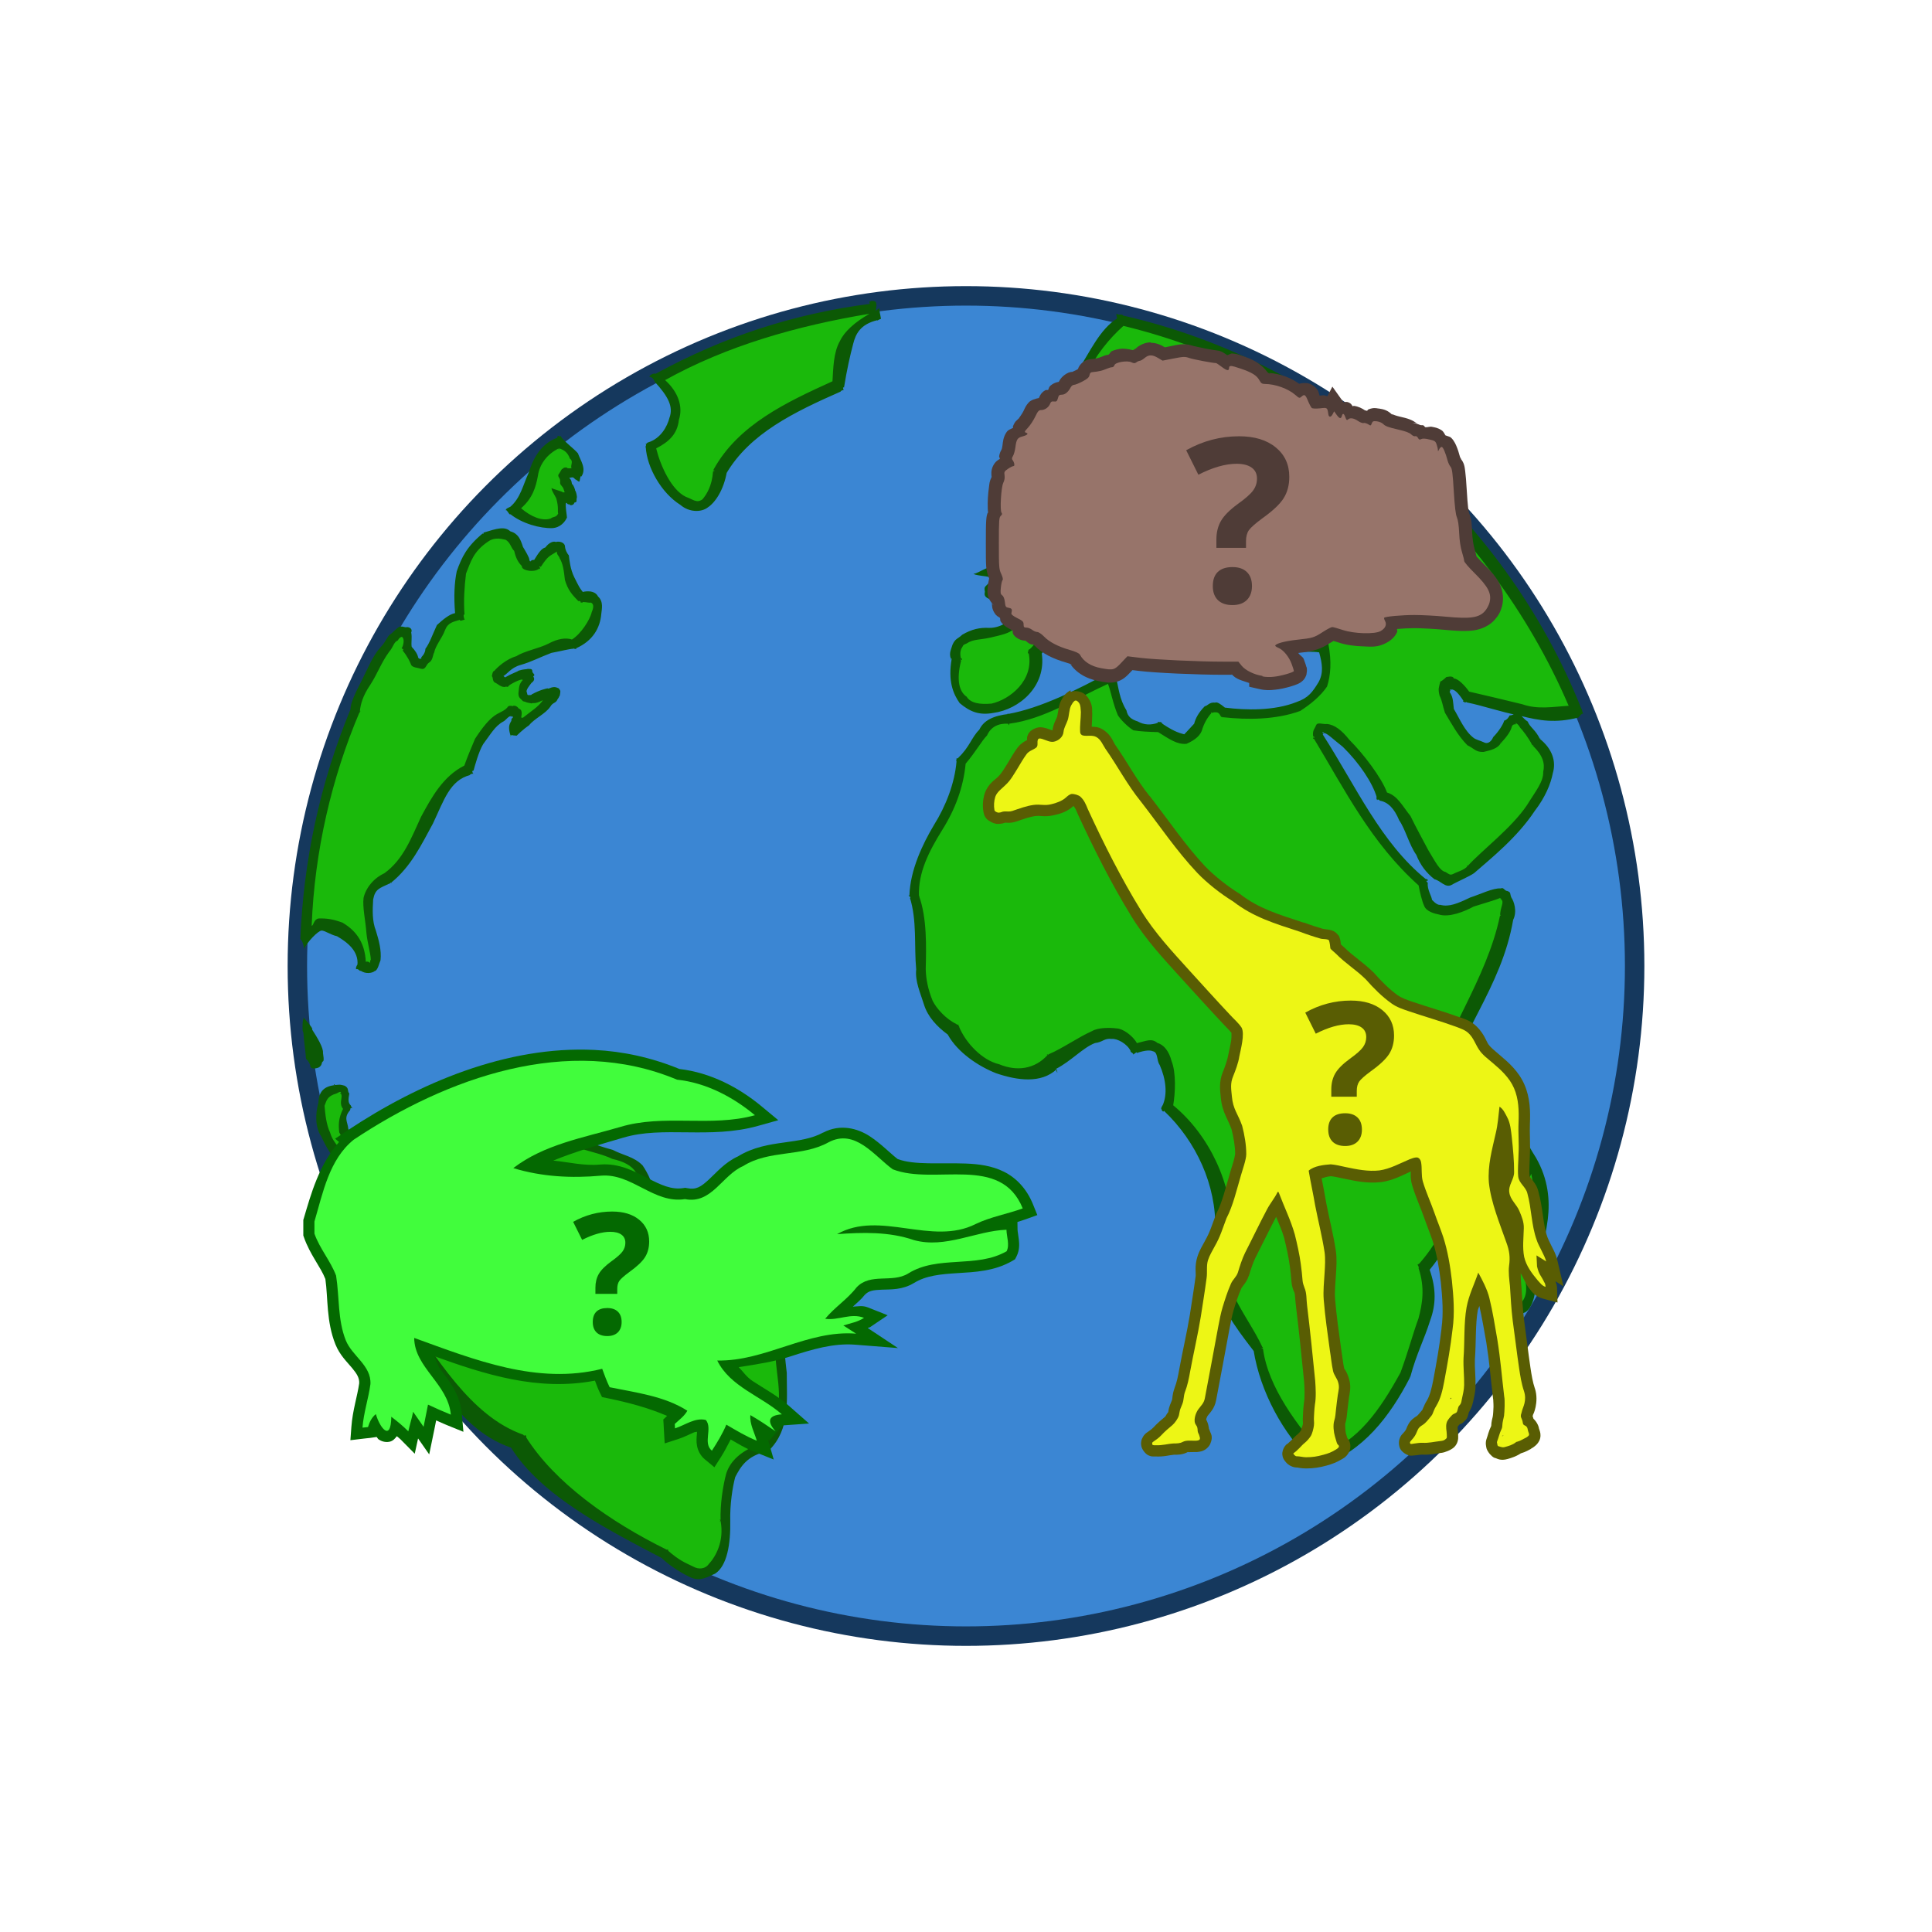 <?xml version="1.0" encoding="UTF-8" standalone="no"?>
<!-- Created with Inkscape (http://www.inkscape.org/) -->

<svg
   xmlns:dc="http://purl.org/dc/elements/1.1/"
   xmlns:cc="http://creativecommons.org/ns#"
   xmlns:rdf="http://www.w3.org/1999/02/22-rdf-syntax-ns#"
   xmlns:svg="http://www.w3.org/2000/svg"
   xmlns="http://www.w3.org/2000/svg"
   xmlns:sodipodi="http://sodipodi.sourceforge.net/DTD/sodipodi-0.dtd"
   xmlns:inkscape="http://www.inkscape.org/namespaces/inkscape"
   width="100"
   height="100"
   viewBox="0 0 100 100"
   id="svg2"
   version="1.1"
   inkscape:version="0.91 r13725"
   sodipodi:docname="explore_world_animals.svg"
   inkscape:export-filename="/home/ilya/explore_animals/explore-animals.png"
   inkscape:export-xdpi="90"
   inkscape:export-ydpi="90">
  <sodipodi:namedview
     id="base"
     pagecolor="#ffffff"
     bordercolor="#666666"
     borderopacity="1.0"
     inkscape:pageopacity="0.0"
     inkscape:pageshadow="2"
     inkscape:zoom="8"
     inkscape:cx="34.047969"
     inkscape:cy="53.260598"
     inkscape:document-units="px"
     inkscape:current-layer="g5383"
     showgrid="false"
     units="px"
     inkscape:window-width="1280"
     inkscape:window-height="959"
     inkscape:window-x="0"
     inkscape:window-y="0"
     inkscape:window-maximized="1" />
  <defs
     id="defs4">
    <inkscape:perspective
       id="perspective4717-7-7-9-9"
       inkscape:persp3d-origin="-265.94422 : -11349.719 : 1"
       inkscape:vp_z="-90.658744 : -11457.563 : 1"
       inkscape:vp_y="-22.661359 : 3295.2492 : 0"
       inkscape:vp_x="-527.59711 : -11374.12 : 1"
       sodipodi:type="inkscape:persp3d" />
  </defs>
  <g
     transform="translate(0,-952.362)"
     id="layer1"
     inkscape:groupmode="layer"
     inkscape:label="Layer 1">
    <ellipse
       ry="35.19"
       rx="35.112"
       cy="1002.362"
       cx="50"
       style="color:#000000;fill:#15385d;fill-opacity:1;stroke:none;stroke-width:1;stroke-miterlimit:4;stroke-dasharray:none;stroke-opacity:1"
       id="path28317" />
    <ellipse
       ry="34.182"
       rx="34.106"
       cy="1002.362"
       cx="50"
       style="color:#000000;fill:#3b86d3;fill-opacity:1;stroke:none;stroke-width:1;stroke-miterlimit:4;stroke-dasharray:none;stroke-opacity:1"
       id="path28317-6" />
    <g
       id="g9627"
       transform="translate(-81.161,31.37)">
      <path
         style="fill:#1ab90b;fill-opacity:1;stroke:none;stroke-width:0.491;stroke-miterlimit:4;stroke-dasharray:none;stroke-opacity:1"
         d="m 126.459,936.915 c -3.924,0.534 -7.768,1.749 -11.248,3.646 1.562,1.421 0.812,3.029 -0.378,3.552 0.169,2.064 3.148,4.975 3.486,1.297 1.336,-2.207 3.743,-3.525 6.154,-4.515 0.254,-1.668 0.131,-2.906 2.019,-3.565 l -0.033,-0.416 6e-5,10e-6 z m 12.781,0.65 c -1.816,1.22 -2.31,4.286 -3.933,4.887 -0.216,1.664 -0.086,2.065 1.042,1.478 1.334,0.369 2.448,2.709 3.185,0.099 0.231,-1.216 -0.777,-4.416 1.655,-4.012 -1.199,2.098 0.434,2.124 1.798,1.832 -0.662,1.208 -1.47,0.6 -1.309,2.239 -1.034,-0.138 -0.411,2.133 -2.141,1.785 -1.327,0.772 -2.818,-0.045 -3.861,1.528 -0.623,1.28 -1.804,2.716 -3.24,3.23 2.095,0.49 -1.601,0.607 0.79,1.495 1.737,2.563 -3.097,0.742 -2.56,3.018 -0.794,4 4.448,2.816 3.992,-0.394 0.764,-0.909 1.297,-1.979 2.399,-2.109 0.171,-1.485 2.95,1.027 3.834,1.636 -1.658,1.394 -0.06,1.732 0.236,-0.138 1.743,-1.018 -2.891,-1.561 -2.242,-3.114 2.589,0.377 3.304,2.681 4.896,3.981 1.114,-1.125 -1.194,-2.169 1.233,-2.668 -0.288,3.095 3.017,1.874 4.668,2.04 1,3.38 -2.789,3.935 -5.174,3.485 -1.539,-1.318 -0.858,2.93 -3.349,0.779 -2.057,0.43 -2.213,-1.586 -2.491,-2.612 -1.649,0.788 -3.435,1.855 -5.292,2.164 -1.374,-0.016 -1.336,1.18 -2.455,2.211 -0.014,2.5 -2.375,4.289 -2.438,6.937 0.89,2.368 -0.654,5.491 2.094,6.878 0.91,1.985 3.346,3.057 4.983,1.556 1.318,-0.642 3.153,-2.336 4.367,-0.57 1.665,-0.768 2.151,1.833 1.738,3.091 1.814,1.579 2.96,3.956 3.001,6.329 -1.265,2.325 0.718,4.187 1.627,6.21 0.393,2.163 1.925,4.365 3.25,5.752 2.033,-0.749 3.312,-2.495 4.341,-4.45 0.695,-2.207 1.516,-3.526 0.944,-5.596 2.466,-2.618 1.765,-5.717 0.417,-8.715 0.894,-3.286 3.207,-6.025 3.807,-9.398 0.959,-3.471 -4.084,2.047 -4.239,-1.737 -2.448,-2.057 -3.718,-4.975 -5.427,-7.607 -0.203,-1.534 2.945,1.512 3.376,3.051 1.941,0.788 2.18,5.863 4.551,3.848 1.577,-1.448 5.539,-4.812 3.36,-6.584 -1.064,-1.596 -1.066,-1.643 -2.025,-0.099 -1.77,2.014 -4.28,-5.306 -1.553,-2.286 1.981,0.244 3.607,1.282 5.692,0.76 -4.054,-9.976 -13.068,-17.725 -23.547,-20.211 z m -29.122,6.306 c -1.8,0.811 -0.999,2.434 -2.373,3.536 1.272,1.026 3.145,0.988 2.452,-0.698 1.673,0.719 -1.012,-1.827 0.832,-1.146 0.274,-0.681 -0.382,-1.354 -0.91,-1.692 z m -3.795,4.907 c -1.516,1.158 -1.428,2.394 -1.357,4.04 -1.705,0.073 -1.517,4.278 -2.736,1.722 0.31,-2.889 -2.46,2.001 -2.675,3.205 -1.565,3.757 -2.447,7.796 -2.592,11.863 0.575,-1.965 3.281,-0.215 2.95,1.38 2.013,0.732 -1.19,-3.915 1.284,-4.588 2.046,-1.403 1.882,-4.812 4.2,-5.63 0.07,-1.677 3.616,-4.783 2.155,-1.614 0.536,-0.772 4.202,-3.284 1.19,-1.983 -1.492,0.089 1.141,-2.273 -1.357,-0.887 -2.018,-0.202 2.509,-2.099 3.497,-1.973 1.308,-0.645 1.661,-2.825 0.377,-2.402 -1.238,-0.848 -0.375,-4.206 -2.3,-1.73 -1.114,0.706 -0.546,-2.327 -2.636,-1.404 z m -9.203,25.639 c -0.135,2.442 1.284,1.828 0,0 z m 1.435,2.917 c -2.049,0.357 0.008,4.494 1.913,4.464 1.05,-0.065 -2.607,-1.9 -1.309,-3.501 -0.172,-0.445 0.189,-1.082 -0.604,-0.963 z m 6.824,0.985 c -0.123,2.407 -0.464,1.664 -1.212,0.144 -1.537,1.247 -1.827,3.253 -1.462,5.039 -0.507,1.728 -1.258,3.574 -0.865,5.065 1.807,2.453 3.357,5.873 6.332,6.917 1.475,2.532 4.527,4.457 7.392,5.937 2.11,2 3.348,0.498 3.156,-1.713 0.109,-1.809 -0.076,-3.196 2.088,-3.834 1.834,-2.08 0.056,-5.471 1.038,-7.874 1.123,-1.493 0.748,-3.279 -1.03,-3.533 -1.587,-0.869 -3.171,0.308 -4.562,-0.848 -0.136,-0.62 -2.818,1.275 -1.357,-0.67 -0.227,-2.638 -3.32,-2.097 -4.916,-3.488 -1.243,-1.763 -2.938,0.112 -4.601,-1.142 l 1e-5,0 z m 55.078,2.72 c -0.275,2.164 -3.076,2.587 -1.609,5.146 -1.686,1.865 1.701,4.321 1.522,1.043 0.129,-2.012 1.202,-4.264 0.087,-6.189 z"
         id="path3711-2-3"
         inkscape:connector-curvature="0" />
      <path
         sodipodi:nodetypes="ccccccccccccccccccccccccccccccccccccccccccccccccccccccccccccccccccccccccccccccccccccccccccccccccccccccccccccccccccccccccccccccccccccccccccccccccccccccccccccccccccccccccccccccccccccccccccccccccccccccccccccccccccccccccccccccccccccccccccccccccccccccccccccccccccccccccccccccccccccccccccccccccccccccccccccccccccccccccccccccccccccccccccccccccccccccccccccscccccccccccccccccccccccccccccccccccccccccccccccccccccccccccccccccccccccccccccccccccccccccccccccccccccccccccccccccccccccccccccccccccccccccccccccccccccccccccccccccccccccccccccccccccccccccccccccccccccccccccccccccccccccccccccccccccccccccccccccccccccccccccccccccccccccccccccccccccccccccccccccccccccccccccccccccccccccccccccccccccccccccccccccccccccccccccccccccccccccccccccccccccccccccccccccccccccccccccccccccccccccccccccccccccccccccccccccccccccccc"
         style="color:#000000;font-style:normal;font-variant:normal;font-weight:normal;font-stretch:normal;font-size:medium;line-height:normal;font-family:sans-serif;text-indent:0;text-align:start;text-decoration:none;text-decoration-line:none;text-decoration-style:solid;text-decoration-color:#000000;letter-spacing:normal;word-spacing:normal;text-transform:none;direction:ltr;block-progression:tb;writing-mode:lr-tb;baseline-shift:baseline;text-anchor:start;white-space:normal;clip-rule:nonzero;display:inline;overflow:visible;visibility:visible;opacity:1;isolation:auto;mix-blend-mode:normal;color-interpolation:sRGB;color-interpolation-filters:linearRGB;solid-color:#000000;solid-opacity:1;fill:#0c5905;fill-opacity:1;fill-rule:nonzero;stroke:none;stroke-width:0.5;stroke-linecap:butt;stroke-linejoin:miter;stroke-miterlimit:4;stroke-dasharray:none;stroke-dashoffset:0;stroke-opacity:1;color-rendering:auto;image-rendering:auto;shape-rendering:auto;text-rendering:auto;enable-background:accumulate"
         d="m 126.184,936.615 c -0.009,-0.1 -0.051,0.025 0.008,0.105 -3.962,0.515 -7.574,1.698 -11.1,3.621 -0.083,-0.056 -0.339,0.072 -0.309,0.168 0.09,-0.044 0.249,0.137 0.26,0.236 0.696,0.759 0.987,1.297 0.768,1.873 -0.113,0.457 -0.455,1.062 -1.078,1.266 -0.1,0.006 -0.149,0.169 -0.164,0.07 0.099,0.016 -0.052,0.252 0.016,0.178 0.059,1.048 0.801,2.372 1.791,2.992 0.451,0.392 1.08,0.395 1.416,0.135 0.351,-0.224 0.821,-0.849 0.994,-1.857 0.02,-0.098 -0.124,0.059 -0.035,0.105 1.211,-2.07 3.505,-3.184 5.943,-4.256 -0.084,0.054 0.039,-0.094 0.131,-0.055 -0.017,-0.099 -0.06,-0.196 0.021,-0.139 0.153,-0.946 0.309,-1.633 0.475,-2.264 0.126,-0.496 0.355,-1.016 1.254,-1.229 -0.063,0.077 0.082,-0.05 0.182,-0.062 0.006,-0.1 -0.146,-0.587 -0.049,-0.609 -0.046,0.089 -0.159,0.113 -0.213,0.197 -0.032,0.095 0.074,-0.35 0.006,-0.424 0.028,-0.096 -0.259,-0.134 -0.316,-0.053 -0.037,0.093 -0.017,0.099 -3.1e-4,-10e-6 m -0.025,0.623 c -0.767,0.442 -1.292,0.918 -1.521,1.404 -0.343,0.604 -0.345,1.401 -0.389,2.088 -2.401,1.09 -4.87,2.253 -6.145,4.551 -0.022,0.098 -0.09,-0.03 -0.029,0.049 0.098,0.018 0.093,0.045 -0.006,0.057 -0.058,0.786 -0.346,1.211 -0.549,1.453 -0.3,0.211 -0.45,0.021 -0.871,-0.135 -0.742,-0.364 -1.304,-1.603 -1.525,-2.502 0.663,-0.339 1.098,-0.746 1.176,-1.477 0.227,-0.692 -0.042,-1.448 -0.713,-2.057 3.188,-1.774 6.827,-2.812 10.572,-3.432 0.1,0.004 0.061,-0.08 1.4e-4,7e-5 m 12.832,0.01 c -0.057,-0.082 -0.057,0.142 0,0.225 -0.915,0.567 -1.445,1.793 -2.008,2.646 -0.535,0.894 -1.172,1.857 -1.762,2.1 0.093,-0.036 -0.175,-0.042 -0.143,0.053 0.038,-0.092 -0.076,0.231 -0.019,0.148 -0.062,0.52 -0.028,0.845 -0.088,1.047 0.085,0.231 -0.017,0.602 0.141,0.701 0.18,0.112 0.281,0.245 0.598,0.262 0.257,-0.091 0.351,-0.029 0.621,-0.229 0.626,0.226 1.025,0.792 1.713,1.113 0.145,-0.014 0.322,0.054 0.48,0.176 0.206,0.116 0.28,0.05 0.521,-0.111 0.334,-0.301 0.573,-0.509 0.73,-1.281 -0.05,-0.087 0.039,-0.106 0.004,-0.012 0.01,0.1 -0.085,-0.06 0.002,-0.01 0.052,-0.455 -0.058,-0.794 0.018,-1.256 0.012,-0.559 0.039,-1.002 -0.014,-1.383 0.125,-0.474 0.235,-0.721 0.334,-0.963 0.179,-0.048 0.529,-0.116 0.707,-0.145 -0.04,0.341 -0.216,0.617 -0.303,0.904 0.002,0.267 0.116,0.706 0.484,0.814 0.45,0.28 0.838,0.166 1.402,0.031 -0.161,0.071 -0.326,0.483 -0.539,0.529 -0.057,0.146 -0.405,0.305 -0.387,0.529 0.014,0.121 -0.125,0.393 -0.041,0.748 -0.169,0.009 -0.237,0.049 -0.207,0.035 -0.037,0.051 -0.176,0.104 -0.299,0.307 -0.242,0.236 -0.116,0.527 -0.303,0.744 -0.145,0.324 -0.105,0.485 -0.336,0.555 -0.042,0.101 -0.386,0.095 -0.713,0.1 -0.085,0.053 -0.189,-0.041 -0.092,-0.018 0.098,-0.021 -0.006,0.112 -0.082,0.047 -0.514,0.288 -1.338,0.29 -1.945,0.432 -0.794,0.096 -1.533,0.303 -1.998,1.174 -0.044,-0.09 -0.031,0.111 -0.01,0.014 -0.01,-0.1 -0.05,0.106 -0.008,0.016 -0.576,1.331 -1.854,2.588 -3.1,3.104 -0.045,-0.089 -0.754,0.377 -0.799,0.287 -0.005,0.1 0.748,0.132 0.826,0.193 0.19,-0.057 0.162,0.148 0.299,0.092 -0.103,0.083 0.019,-0.05 -0.078,0.043 -0.05,-0.035 -0.185,0.211 -0.293,0.199 -0.149,0.17 -0.219,0.141 -0.166,0.416 -0.057,0.23 0.051,0.307 0.311,0.408 0.192,0.009 0.293,0.269 0.592,0.281 0.142,0.366 0.196,0.548 0.303,0.627 0.122,0.168 0.103,0.197 -0.049,0.25 -0.202,0.141 -0.542,0.312 -0.941,0.305 -0.464,-0.026 -0.899,0.065 -1.391,0.355 -0.216,0.212 -0.356,0.187 -0.5,0.512 -0.102,0.333 -0.209,0.478 -0.041,0.838 -0.054,-0.084 -0.085,-0.161 -0.002,-0.105 -0.201,1.149 0.073,1.813 0.414,2.295 0.537,0.448 1.006,0.639 1.742,0.506 1.336,-0.179 2.755,-1.373 2.506,-3.078 0.338,-0.356 0.586,-0.837 0.83,-1.246 0.446,-0.366 0.741,-0.633 1.203,-0.59 0.077,0.063 0.097,-0.028 0.197,-0.023 0.064,-0.077 0.019,-0.193 -0.01,-0.289 0.116,-0.139 0.154,-0.183 0.082,-0.211 0.127,-0.034 0.134,0.122 0.25,0.035 0.125,0.063 0.594,0.221 0.938,0.391 0.74,0.354 1.361,1.059 1.959,1.438 -0.175,0.313 -0.46,0.433 -0.578,0.723 -0.137,0.187 -0.004,0.198 -0.033,0.402 0.143,0.121 0.176,0.15 0.328,0.264 0.173,0.003 0.442,-0.222 0.678,-0.379 0.093,-0.276 0.226,-0.64 0.41,-1.062 0.249,-0.048 0.439,-0.257 0.402,-0.408 -0.019,-0.169 -0.085,-0.372 -0.125,-0.578 -0.143,-0.29 -0.55,-0.494 -1.08,-0.721 -0.519,-0.275 -0.982,-0.467 -1.16,-0.725 -0.192,-0.041 -0.138,-0.284 -0.273,-0.361 0.065,-0.098 -0.006,0.023 0.004,-0.109 1.155,0.215 1.817,0.671 2.416,1.469 0.599,0.711 1.303,1.834 2.104,2.426 0.1,0.006 0.103,0.076 0.176,0.145 8.2e-4,0.1 0.172,-0.063 0.158,-0.162 0.335,-0.226 0.476,-0.678 0.395,-1.08 -0.093,-0.393 -0.092,-0.672 -0.207,-0.797 0.003,-0.287 -0.044,-0.211 0.008,-0.408 0.154,-0.11 0.352,-0.089 0.701,-0.289 0.1,0.534 0.167,1.112 0.352,1.438 0.367,0.486 0.824,0.761 1.391,0.723 0.937,0.014 2.143,-0.181 2.842,-0.072 0.162,0.586 0.236,1.063 -0.033,1.545 -0.309,0.503 -0.523,0.816 -1.143,1.027 -1.143,0.458 -2.617,0.426 -3.703,0.287 -0.241,-0.2 -0.411,-0.307 -0.508,-0.258 -0.308,-0.032 -0.371,0.161 -0.535,0.189 -0.324,0.326 -0.482,0.637 -0.547,0.9 -0.251,0.262 -0.394,0.437 -0.512,0.551 -0.165,-0.05 -0.455,-0.087 -1.135,-0.547 0.073,0.068 -0.135,-0.171 -0.094,-0.08 -0.1,-0.007 -0.193,-0.044 -0.121,0.025 -0.385,0.143 -0.733,0.119 -1.061,-0.065 -0.352,-0.11 -0.524,-0.268 -0.584,-0.574 -0.366,-0.588 -0.403,-1.154 -0.555,-1.795 0.037,0.093 -0.147,-0.216 -0.078,-0.289 -0.094,-0.035 -0.17,0.118 -0.27,0.129 -1.595,0.867 -3.535,1.843 -5.227,2.145 -0.079,-0.061 -0.051,-0.032 0.045,-0.004 -0.78,0.089 -1.299,0.321 -1.531,0.818 -0.398,0.388 -0.504,0.907 -1.098,1.459 0.099,0.017 -0.16,0.013 -0.08,0.072 0.007,0.1 -0.055,0.026 0,0.109 -0.095,1.126 -0.549,2.302 -1.17,3.295 -0.593,0.991 -1.229,2.34 -1.268,3.637 -0.092,0.04 -0.072,-0.022 -0.002,0.049 0.091,0.042 0.041,0.144 0.018,0.047 0.386,1.201 0.22,2.541 0.334,3.732 -0.065,0.635 0.218,1.222 0.408,1.84 0.193,0.608 0.644,1.108 1.225,1.537 0.518,0.942 1.609,1.65 2.496,2 1.095,0.377 2.339,0.551 3.143,-0.205 0.096,0.353 -0.035,0.078 -0.029,-0.021 0.776,-0.399 1.386,-1.095 2.012,-1.334 0.412,-0.046 0.473,-0.263 0.871,-0.213 0.27,-0.03 0.806,0.248 0.982,0.643 -0.1,0.007 0.185,0.099 0.119,0.174 0.08,-0.06 0.222,-0.183 0.191,-0.088 0.463,-0.159 0.714,-0.149 0.834,-0.09 0.273,0.045 0.185,0.479 0.352,0.709 0.317,0.719 0.419,1.508 0.146,2.104 0.037,-0.093 -0.133,0.216 -0.051,0.158 -0.009,0.1 0.107,0.208 0.125,0.109 1.678,1.59 2.716,3.861 2.656,6.145 -0.669,1.252 -0.301,2.484 0.24,3.537 0.375,1.084 1.744,2.713 1.761,2.771 -0.005,0.1 0.006,-0.156 -0.018,-0.059 0.344,2.169 1.556,4.354 2.983,5.704 -0.099,-0.017 0.54,0.326 0.445,0.296 -0.055,-0.084 0.057,-0.036 0.154,-0.057 2.054,-0.705 3.456,-2.472 4.521,-4.546 -0.099,0.013 0.01,-0.021 0.01,-0.021 -0.01,0.1 -0.01,0.021 0.006,-0.021 0.321,-1.188 0.717,-1.924 1.017,-2.883 0.316,-0.853 0.315,-1.678 -0.021,-2.637 1.144,-1.403 1.746,-2.889 1.711,-4.486 -0.052,-1.593 -0.511,-2.905 -1.078,-4.428 0.79,-3.211 3.084,-5.664 3.688,-9.197 0.22,-0.438 0.042,-0.961 -0.09,-1.15 -0.095,-0.212 -0.002,-0.265 -0.205,-0.342 -0.167,-0.008 -0.184,-0.213 -0.35,-0.135 -0.383,-0.034 -1.077,0.309 -1.582,0.471 -0.641,0.309 -1.102,0.502 -1.545,0.377 -0.096,0.016 -0.228,-0.044 -0.428,-0.256 -0.021,-0.202 -0.256,-0.527 -0.221,-0.887 -0.075,-0.066 -0.106,-0.103 -0.006,-0.109 0.098,-0.021 -0.159,-0.136 -0.084,-0.07 -2.343,-1.9 -3.596,-4.764 -5.344,-7.494 0.101,-0.074 -0.015,-0.031 -0.008,-0.107 0.049,-0.033 -0.042,-0.098 0.064,0.035 0.153,-0.024 0.484,0.327 0.979,0.707 0.843,0.824 1.55,1.87 1.762,2.625 -0.06,-0.08 0.012,0.215 0.033,0.117 -0.098,0.019 0.108,-0.053 0.113,0.047 0.437,0.069 0.761,0.411 1.014,1.02 0.31,0.437 0.531,1.299 0.881,1.779 0.213,0.533 0.507,0.926 0.945,1.271 0.321,0.07 0.55,0.456 0.875,0.297 0.272,-0.163 0.926,-0.437 1.188,-0.623 0.053,-0.085 -0.048,-0.091 0.002,-0.004 -0.087,-0.049 0.097,0.032 0.004,-0.004 0.873,-0.762 2.214,-1.833 3.121,-3.205 0.544,-0.707 0.828,-1.397 0.934,-1.951 0.181,-0.596 -0.013,-1.267 -0.705,-1.805 0.096,0.029 0.065,-0.044 0.049,0.055 -0.227,-0.491 -0.533,-0.629 -0.643,-0.924 -0.248,-0.149 -0.407,-0.473 -0.6,-0.412 -0.201,0.058 -0.161,0.078 -0.35,0.102 0.001,0.055 -0.141,0.246 -0.264,0.258 -0.064,0.217 -0.294,0.574 -0.57,0.854 -0.12,0.284 -0.324,0.37 -0.492,0.27 -0.198,-0.091 -0.418,-0.138 -0.531,-0.232 -0.47,-0.364 -0.721,-1.003 -1.016,-1.49 -0.042,-0.347 -0.032,-0.561 -0.17,-0.803 -0.115,-0.135 0.043,-0.116 -0.039,-0.199 0.109,-0.028 0.1,0.071 0.082,-0.004 0.162,-0.03 0.391,0.222 0.621,0.582 -0.094,0.035 0.156,0.107 0.062,0.07 0.066,0.075 0.083,-0.09 0.092,0.01 0.876,0.177 1.75,0.492 2.777,0.693 1.026,0.26 1.83,0.395 3.021,0.094 0.062,-0.078 0.212,-0.265 0.264,-0.18 -0.008,0.1 -0.111,-0.367 -0.107,-0.268 -4.024,-10.133 -13.122,-17.945 -23.723,-20.359 -0.043,-0.09 -0.225,-0.017 -0.307,-0.074 -0.086,0.051 -0.1,-0.004 1.6e-4,1.8e-4 m 0.324,0.609 c 10.111,2.445 18.878,9.949 23.045,19.664 -0.792,0.044 -1.584,0.205 -2.398,-0.08 -0.969,-0.238 -1.822,-0.439 -2.752,-0.654 -0.214,-0.303 -0.562,-0.671 -0.793,-0.682 -0.032,-0.103 -0.151,-0.119 -0.385,-0.074 -0.036,0.027 -0.167,0.17 -0.314,0.236 -0.074,0.31 -0.128,0.357 -0.041,0.721 0.145,0.301 0.145,0.477 0.279,0.891 0.34,0.561 0.666,1.185 1.164,1.686 0.339,0.157 0.433,0.367 0.84,0.344 0.354,-0.088 0.72,-0.167 0.877,-0.441 -4.1e-4,-0.1 0.098,-0.069 0.014,-0.016 0.1,0.006 0.032,-0.116 0.012,-0.018 0.326,-0.335 0.512,-0.632 0.553,-0.834 0.076,-0.183 0.194,-0.066 0.156,-0.158 0.013,0.075 0.118,0.036 0.033,-0.018 -0.1,-0.017 0.097,-0.059 0.244,0.229 0.104,0.1 0.441,0.53 0.617,0.887 0.05,0.087 -0.036,0.113 0.021,0.031 -0.081,-0.059 0.129,0.036 0.029,0.025 0.509,0.492 0.626,0.918 0.527,1.34 0.021,0.519 -0.411,1.027 -0.842,1.73 -0.793,1.177 -2.301,2.311 -3.053,3.131 -0.097,-0.029 -0.039,0.096 -0.004,0.004 -0.171,0.225 -0.6,0.332 -0.682,0.385 -0.234,0.127 -0.246,0.079 -0.471,-0.062 -0.302,-0.057 -0.524,-0.521 -0.895,-1.129 -0.242,-0.459 -0.67,-1.24 -0.924,-1.77 -0.415,-0.513 -0.663,-1.05 -1.213,-1.215 -0.285,-0.773 -1.222,-2.006 -1.953,-2.732 -0.385,-0.486 -0.765,-0.785 -1.158,-0.814 -0.233,0.022 -0.491,-0.112 -0.561,0.064 -0.074,0.189 -0.202,0.266 -0.15,0.592 0.067,-0.074 0.07,0.133 0.008,0.055 0.012,-0.099 -0.066,0.071 0.031,0.049 1.592,2.635 2.957,5.394 5.418,7.594 0.058,0.333 0.188,0.852 0.279,1.037 0.1,0.317 0.572,0.432 0.766,0.467 0.532,0.169 1.316,-0.145 1.805,-0.41 0.519,-0.164 1.173,-0.355 1.35,-0.436 -0.021,-0.067 0.103,0.109 0.078,0.023 0.009,0.108 -0.065,0.066 0.037,0.074 0.089,0.187 -0.079,0.347 -0.098,0.791 0.002,-0.1 0.063,0.084 -0.004,0.01 0.042,0.091 0.098,0.007 -0.002,0.012 -0.685,3.288 -2.864,6.116 -3.801,9.377 -0.088,0.047 0.075,0.101 -0.023,0.086 -0.084,-0.055 0.024,0.181 0.035,0.082 0.732,1.408 1.208,3.072 1.201,4.404 0.07,1.517 -0.479,2.78 -1.57,4.037 0.09,-0.044 -0.197,0.113 -0.098,0.102 -0.035,-0.093 0.113,0.202 0.037,0.137 0.352,1.055 0.197,1.878 0.002,2.617 -0.31,0.842 -0.505,1.644 -0.932,2.805 -1.065,1.935 -2.196,3.573 -4.057,4.223 -1.243,-1.464 -2.791,-3.422 -3.061,-5.461 -0.1,-0.006 -0.102,-0.058 -0.006,-0.031 0.014,-0.099 -0.114,-0.027 -0.014,-0.027 -0.434,-0.955 -1.167,-1.923 -1.627,-2.992 -0.343,-1.011 -0.502,-1.889 -0.008,-2.996 0.024,-0.097 0.004,0.038 0.031,-0.059 -0.036,-0.093 -0.087,-0.113 0,-0.064 0.029,-2.344 -1.15,-4.887 -3.023,-6.428 0.108,-0.62 0.162,-1.665 -0.086,-2.293 -0.126,-0.486 -0.379,-0.834 -0.725,-0.93 -0.306,-0.265 -0.579,-0.106 -1.068,0.006 -0.21,-0.383 -0.725,-0.753 -1.043,-0.762 -0.342,-0.042 -0.953,-0.054 -1.275,0.137 -0.73,0.323 -1.524,0.896 -2.246,1.199 -0.046,0.089 -0.11,-0.046 -0.031,0.016 -0.072,0.07 -0.077,-0.063 -0.027,0.023 -0.664,0.738 -1.594,0.861 -2.512,0.479 -0.869,-0.204 -1.722,-1.091 -2.076,-1.953 0.098,0.02 -0.014,0.018 -0.035,-0.08 0.091,-0.041 -0.168,0.005 -0.078,-0.039 -0.567,-0.263 -1.058,-0.824 -1.25,-1.213 -0.237,-0.579 -0.349,-1.136 -0.357,-1.648 0.028,-1.154 0.068,-2.647 -0.35,-3.787 -0.079,0.062 0.085,0.051 0,-0.002 -0.045,-1.185 0.511,-2.294 1.207,-3.408 0.679,-1.084 1.092,-2.211 1.209,-3.426 0.529,-0.624 0.828,-1.181 1.107,-1.461 0.198,-0.452 0.599,-0.643 1.117,-0.607 -0.039,0.092 0.052,0.095 0.021,0 -0.1,-0.01 -0.063,0.05 0.021,-0.004 1.764,-0.227 3.433,-1.298 5.1,-2.059 0.156,0.391 0.246,0.991 0.514,1.625 0.14,0.23 0.539,0.625 0.805,0.779 0.353,0.06 0.8,0.081 1.277,0.092 0.597,0.372 0.983,0.649 1.465,0.607 0.462,-0.198 0.758,-0.451 0.836,-0.803 0.144,-0.425 0.394,-0.73 0.445,-0.77 -0.017,-0.12 0.024,0.017 0.141,-0.059 0.158,-0.004 0.256,-0.01 0.348,0.197 0.1,-0.01 -0.047,0.025 0.051,0.045 0.099,-0.016 -0.02,0.065 0.064,0.012 1.279,0.143 2.753,0.133 4.006,-0.324 0.535,-0.347 1.043,-0.757 1.389,-1.264 0.183,-0.576 0.246,-1.271 0.066,-2.215 -0.083,-0.056 -0.017,-0.065 -0.049,-0.16 0.035,-0.094 -0.226,0.063 -0.166,-0.018 -0.903,-0.191 -2.221,0.135 -3.061,0.078 -0.528,-0.127 -0.772,-0.254 -1.072,-0.436 -0.304,-0.186 -0.48,-0.691 -0.312,-1.41 0.019,0.098 0.08,-0.249 0.031,-0.336 0.099,-0.014 -0.361,0.163 -0.33,0.068 -0.566,0.054 -1.074,0.224 -1.207,0.561 -0.108,0.259 -0.255,0.554 -0.092,0.854 0.17,0.282 0.083,0.537 0.188,0.697 0.098,0.07 -0.151,0.318 -0.141,0.352 -0.627,-0.697 -1.134,-1.428 -1.818,-2.055 -0.621,-0.788 -1.698,-1.573 -2.973,-1.725 0.089,0.045 -0.094,-0.052 -0.191,-0.027 0.046,0.089 -0.039,0.085 -0.076,0.178 -0.007,0.215 -0.153,0.417 -0.021,0.723 -0.008,0.174 0.212,0.301 0.406,0.559 0.436,0.376 0.851,0.396 1.283,0.725 0.528,0.214 0.733,0.36 0.859,0.4 0.029,-0.026 0.134,0.156 0.182,0.264 -0.025,0.123 -0.033,0.36 -0.299,0.404 0.004,0.05 -0.082,0.398 -0.106,0.44 -0.024,0.042 -0.126,-0.255 -0.154,-0.214 -0.41,-0.224 -1.15,-1.361 -1.965,-1.766 -0.417,-0.168 -0.732,-0.513 -1.205,-0.527 -0.239,0.064 -0.318,0.071 -0.553,0.127 -0.025,0.068 -0.07,0.29 -0.207,0.416 -0.511,0.212 -0.986,0.479 -1.328,0.756 -0.468,0.362 -0.676,1.008 -1.08,1.354 -0.099,0.013 -0.077,0.186 -0.072,0.086 -0.025,0.097 -0.049,0.188 0.016,0.111 0.296,1.42 -0.98,2.41 -1.916,2.619 -0.61,0.057 -1.086,-0.022 -1.291,-0.354 -0.374,-0.256 -0.547,-0.835 -0.291,-1.859 -0.061,-0.08 0.08,-0.124 0.01,-0.053 0.074,0.067 0.044,-0.136 -0.012,-0.053 -0.089,-0.343 0.016,-0.488 0.012,-0.518 0.128,-0.177 0.04,-0.182 0.281,-0.275 0.345,-0.233 0.679,-0.177 1.232,-0.305 0.552,-0.129 0.986,-0.217 1.234,-0.463 0.176,-0.263 0.198,-0.315 0.168,-0.67 -0.143,-0.238 -0.257,-0.591 -0.404,-0.869 -0.098,-0.02 -0.113,-0.139 -0.045,-0.066 -0.058,-0.082 0.022,-0.012 -0.076,-0.029 -0.388,-0.102 -0.48,-0.301 -0.58,-0.271 -0.133,-0.134 0.03,-0.055 -0.072,-0.053 0.083,-0.119 0.002,-0.067 0.182,-0.119 0.113,-0.144 0.271,-0.052 0.27,-0.152 0.1,-0.157 0.117,-0.145 0.242,-0.311 -0.056,-0.029 -0.05,-0.112 -0.084,-0.273 -0.097,-0.155 -0.018,-0.119 -0.186,-0.135 -0.074,0.074 -0.154,0.037 -0.098,-0.031 1.315,-0.759 2.339,-1.962 2.914,-3.035 -0.01,-0.1 0.029,0.119 -0.016,0.029 0.468,-0.625 0.917,-0.917 1.648,-0.955 0.596,-0.173 1.3,-0.06 2.131,-0.496 0.087,-0.05 -0.275,0.045 -0.176,0.029 0.573,0.137 0.916,0.095 1.125,-0.201 0.336,-0.144 0.293,-0.481 0.49,-0.77 0.106,-0.366 0.1,-0.45 0.26,-0.658 -0.036,-0.133 0.073,-0.21 0.119,-0.131 -0.038,-0.088 0.175,-0.018 0.162,-0.021 -0.086,-0.05 0.351,-0.051 0.312,0.041 -0.036,-0.093 -0.117,-0.264 -0.029,-0.312 -0.095,-0.473 0.041,-0.545 0.031,-0.77 0.004,-0.232 0.201,-0.176 0.217,-0.289 0.239,-0.073 0.739,-0.306 1.031,-1.037 0.018,-0.098 0.195,-0.404 0.262,-0.479 0.074,-0.067 -0.598,0.191 -0.533,0.115 -0.563,0.117 -1.453,0.243 -1.689,0.004 -0.056,-0.053 -0.23,-0.067 -0.223,-0.385 -0.072,-0.146 0.001,-0.615 0.383,-1.084 -0.056,-0.083 0.143,-0.219 0.178,-0.312 -0.056,0.083 -0.298,-0.142 -0.354,-0.059 -0.733,-0.175 -1.116,-0.059 -1.473,0.359 -0.236,0.265 -0.33,0.805 -0.471,1.264 -0.044,0.578 -0.025,1.088 0.012,1.453 0.05,0.556 -0.062,0.892 -0.01,1.127 -0.254,0.551 -0.369,0.801 -0.508,0.982 -0.142,-0.024 -0.104,-0.05 -0.195,0.039 -0.118,0.081 -0.223,0.042 -0.297,-0.115 -0.44,-0.362 -1.048,-0.884 -1.873,-1.189 0.098,0.018 0.004,-0.036 -0.096,-0.025 0.049,-0.087 0.002,-0.003 -0.086,0.045 -0.214,0.058 -0.377,0.239 -0.582,0.225 -0.026,0.068 -0.063,0.108 -0.115,-0.031 0.066,-0.005 -0.159,-0.152 -0.066,-0.434 0.089,-0.269 -0.039,-0.61 0.076,-0.904 0.923,-0.413 1.382,-1.369 1.873,-2.203 0.437,-0.954 1.156,-1.847 1.895,-2.504 -0.099,-0.011 -0.099,-0.006 4.8e-4,-2.6e-4 m -29.176,5.73 c -0.07,-0.071 -0.13,-0.045 -0.123,0.055 -0.943,0.34 -1.307,1.252 -1.482,1.814 -0.3,0.642 -0.416,1.295 -0.945,1.756 -0.087,0.049 -0.249,0.094 -0.242,0.193 0.05,-0.087 0.195,0.283 0.242,0.195 0.606,0.489 1.555,0.743 2.162,0.721 0.419,-0.018 0.669,-0.329 0.764,-0.549 -0.014,-0.202 -0.086,-0.54 -0.055,-0.734 0.081,-0.085 0.028,0.079 0.176,0.049 0.03,0.087 0.251,0.048 0.256,-0.08 0.181,-0.053 0.093,-0.072 0.131,-0.246 0.029,-0.057 -0.039,-0.361 -0.082,-0.377 0.008,-0.033 -0.095,-0.331 -0.168,-0.346 -0.008,-0.027 -0.01,-0.226 -0.141,-0.309 0.095,0.009 0.094,0.027 -0.004,-0.012 0.165,-0.014 0.18,-0.078 0.314,0.078 0.096,0.029 0.204,0.183 0.229,0.086 0.019,-0.098 0.045,-0.316 0.09,-0.227 0.272,-0.415 -0.032,-0.805 -0.178,-1.205 -0.208,-0.239 -0.609,-0.533 -0.83,-0.791 -0.065,-0.076 -0.073,-0.164 -0.113,-0.072 0.074,0.068 0.073,-0.069 1.2e-4,1.1e-4 m -0.039,0.605 c 0.284,0.088 0.458,0.228 0.566,0.533 0.215,0.157 -8.8e-4,0.33 0.092,0.521 0.018,-0.056 -0.235,0.02 -0.232,-0.051 -0.167,-0.054 -0.257,0.072 -0.252,0.072 -0.026,-0.032 -0.061,0.081 -0.16,0.225 -0.142,0.157 0.056,0.201 0.049,0.408 -0.022,0.196 0.045,0.161 0.162,0.359 0.067,0.198 0.083,0.288 0.131,0.27 0.021,-0.079 -0.154,-0.064 -0.16,-0.051 0.092,-0.04 -0.653,-0.199 -0.562,-0.242 -0.092,0.038 0.205,0.47 0.232,0.566 0.13,0.481 0.052,0.637 0.092,0.77 -0.12,0.218 -0.214,0.125 -0.391,0.254 -0.43,0.144 -1.011,-0.086 -1.527,-0.533 0.59,-0.517 0.759,-1.071 0.873,-1.691 0.079,-0.571 0.47,-1.118 1.088,-1.41 0.052,0.085 -0.082,0.057 2e-5,0 m -2.52,4.295 c -0.288,-0.274 -0.705,-0.141 -1.357,0.06 -0.1,0.007 0.063,-0.03 -0.027,0.014 0.023,0.097 -0.12,0.044 -0.023,0.018 -0.841,0.694 -1.101,1.232 -1.365,1.977 -0.121,0.585 -0.157,1.298 -0.086,2.166 -0.298,0.053 -0.64,0.344 -0.939,0.617 -0.23,0.492 -0.381,0.944 -0.596,1.227 -0.007,0.252 -0.2,0.426 -0.215,0.438 0.036,0.114 -0.049,0.037 -0.088,0.111 -0.062,0.048 0.118,0.029 -0.068,-0.078 -0.03,-0.178 -0.152,-0.376 -0.34,-0.57 -0.037,-0.232 0.03,-0.46 -0.025,-0.746 0.062,-0.13 -0.007,-0.26 -0.207,-0.277 -0.129,0.034 -0.149,-0.034 -0.346,-0.027 -0.129,-0.007 -0.375,0.299 -0.506,0.385 -0.167,0.081 -0.238,0.384 -0.51,0.668 -0.419,0.448 -0.656,1.074 -0.998,1.752 -0.348,0.673 -0.585,1.182 -0.574,1.48 -1.602,3.863 -2.442,7.918 -2.596,11.898 0.099,0.013 0.246,0.508 0.157,0.553 0.223,-0.455 0.773,-0.994 0.938,-0.999 0.161,-0.011 0.452,0.212 0.803,0.293 0.534,0.31 1.127,0.766 1.056,1.491 0.016,-0.099 -0.144,0.223 -0.045,0.213 0.091,-0.043 0.215,0.172 0.203,0.072 0.27,0.202 0.621,0.126 0.734,0.027 0.164,-0.025 0.238,-0.432 0.303,-0.559 0.058,-0.519 -0.091,-1.045 -0.236,-1.52 -0.204,-0.519 -0.177,-1.079 -0.145,-1.629 0.105,-0.55 0.334,-0.58 0.842,-0.822 -0.051,-0.086 -0.046,0.038 0.041,-0.012 0.022,-0.098 0.125,0.02 0.035,-0.023 1.044,-0.837 1.581,-1.984 2.178,-3.076 0.569,-1.196 0.867,-2.237 1.932,-2.51 -0.095,0.032 0.07,-0.1 0.16,-0.057 -0.059,-0.081 -0.092,-0.17 0.008,-0.168 0.068,-0.251 0.265,-0.984 0.498,-1.371 0.388,-0.513 0.611,-0.936 1.031,-1.164 0.127,-0.046 0.301,-0.333 0.418,-0.275 0.004,0.091 -0.077,0.019 0.033,-0.01 0.086,0.037 0.071,0.079 -0.023,0.145 0.064,0.178 -0.256,0.188 -0.045,0.854 0.087,-0.05 0,0 0.322,0.012 0,0 0.304,-0.31 0.639,-0.537 0.272,-0.347 0.838,-0.584 1.096,-0.957 0.135,-0.242 0.291,-0.171 0.379,-0.389 0.105,-0.141 0.052,-0.107 0.115,-0.191 l 0.025,-0.152 c 0.02,-0.122 -0.015,-0.116 -0.074,-0.221 -0.158,-0.072 -0.221,-0.079 -0.316,-0.059 -0.125,0.014 -0.222,0.106 -0.268,0.055 -0.098,0.022 -0.4,0.085 -0.807,0.309 -0.029,-0.039 0.039,0.043 -0.109,0.041 -0.102,-6.6e-4 -0.131,0.024 -0.148,-0.127 -0.097,-0.115 0.151,-0.387 0.23,-0.5 0.142,-0.101 0.182,-0.212 0.094,-0.332 0.095,-0.108 0.071,-0.067 -0.043,-0.229 -0.003,-0.176 -0.052,-0.16 -0.236,-0.168 -0.093,0.03 -0.196,0.005 -0.482,0.092 -0.065,0.063 -0.309,0.125 -0.656,0.326 -0.059,0.079 -0.137,-0.123 -0.152,-0.035 0.209,-0.087 0.401,-0.448 0.918,-0.588 0.544,-0.152 0.997,-0.4 1.592,-0.623 0.454,-0.083 0.903,-0.203 1.143,-0.217 -0.002,-0.1 -0.025,0.018 0.074,0.008 -0.086,-0.051 0.082,0.066 0.068,-0.033 0.846,-0.376 1.237,-1.038 1.297,-1.785 0.023,-0.233 0.125,-0.629 -0.17,-0.893 -0.164,-0.335 -0.661,-0.302 -0.939,-0.186 -0.068,-0.073 0.127,0.067 0.221,0.031 -0.238,-0.261 -0.306,-0.432 -0.514,-0.844 -0.204,-0.42 -0.245,-0.865 -0.279,-1.129 -0.071,-0.073 -0.188,-0.275 -0.199,-0.461 0.002,-0.144 -0.195,-0.297 -0.477,-0.232 -0.121,-0.051 -0.348,0.023 -0.537,0.283 -0.21,0.057 -0.349,0.274 -0.586,0.654 -0.072,-0.045 -0.244,0.086 -0.162,0.062 0.06,-0.066 -0.045,0.091 -0.08,-0.064 0.011,-0.117 -0.219,-0.487 -0.334,-0.682 -0.125,-0.392 -0.24,-0.683 -0.652,-0.805 -0.059,0.081 0.095,0.031 -1.8e-4,-1e-4 m -0.242,0.438 c 0.26,0.159 0.254,0.392 0.441,0.578 0.05,0.193 0.121,0.513 0.396,0.783 -0.007,0.127 0.128,0.209 0.4,0.246 0.273,0.021 0.446,-0.045 0.516,-0.141 -0.052,0.086 0.022,0.075 0.037,-0.023 -0.1,8.8e-4 -0.015,-0.124 0.027,-0.033 0.155,-0.243 0.325,-0.499 0.568,-0.637 0.083,-0.047 0.332,-0.199 0.256,-0.162 0.091,0.064 -0.097,0.032 0.021,0.025 -0.049,0.103 0.134,0.244 0.123,0.307 0.182,0.282 0.227,0.656 0.283,1.141 0.153,0.516 0.36,0.751 0.709,1.107 -0.05,-0.087 0.199,0.047 0.102,0.07 -0.053,-0.085 0.084,0.055 0.117,-0.039 0.225,0.005 0.346,0.058 0.396,0.027 0.152,0.04 0.191,0.209 0.062,0.498 -0.085,0.388 -0.561,1.134 -1.023,1.416 -0.328,-0.111 -0.756,-0.033 -1.211,0.211 -0.496,0.255 -1.246,0.38 -1.664,0.652 -0.527,0.149 -0.979,0.567 -1.154,0.771 -0.07,-0.026 -0.117,0.255 -0.117,0.266 0.075,0.062 0.02,0.239 0.148,0.324 0.164,0.062 0.342,0.288 0.586,0.221 -0.087,-0.049 0,0 0.078,0.008 0.068,-0.037 0.145,-0.101 0.068,-0.037 -0.146,0.029 0.478,-0.34 0.686,-0.344 0.097,0.045 -0.07,0.09 0.025,0.035 -0.175,0.206 -0.177,0.306 -0.215,0.684 -0.002,0.244 0.132,0.277 0.238,0.404 0.178,0.04 0.119,0.053 0.332,0.092 0,0 0.007,-0.009 0.111,0.023 0.039,-0.018 0.023,-0.023 0.18,-0.021 0.217,-0.036 0.352,-0.138 0.404,-0.141 -0.258,0.362 -0.596,0.548 -1.045,0.912 -0.055,-0.061 -0.147,0.014 -0.104,0.102 0.071,-0.322 0.104,-0.522 -0.102,-0.592 -0.118,-0.178 -0.299,-0.153 -0.305,-0.121 -5.2e-4,-0.004 -0.234,-0.063 -0.277,0.062 -0.147,0.168 -0.257,0.19 -0.547,0.352 -0.377,0.215 -0.746,0.688 -1.129,1.273 -0.216,0.502 -0.407,0.969 -0.557,1.391 -1.095,0.548 -1.691,1.635 -2.238,2.648 -0.487,1.04 -0.9,2.21 -1.91,2.93 -0.025,0.097 -0.021,-0.013 0.076,-0.035 -0.644,0.272 -1.038,0.824 -1.143,1.307 -0.06,0.485 0.1,1.154 0.148,1.807 0.049,0.515 0.213,1.03 0.229,1.387 -0.048,0.04 -0.046,0.243 -0.039,0.148 0.036,0.094 -0.061,-0.098 -0.221,-0.037 -0.047,-0.909 -0.425,-1.567 -1.207,-2.027 -0.485,-0.178 -0.803,-0.23 -1.25,-0.215 -0.252,0.062 -0.241,0.368 -0.346,0.377 0.15,-3.868 1.035,-7.655 2.482,-11.064 0.004,0.1 0.065,-0.11 0.012,-0.025 -0.04,-0.092 0.096,0.013 0.004,-0.027 0.028,-0.337 0.154,-0.798 0.531,-1.348 0.38,-0.585 0.56,-1.132 0.965,-1.693 0.253,-0.296 0.242,-0.514 0.465,-0.613 0.117,-0.212 0.252,-0.188 0.213,-0.182 0.107,0.044 0.126,0.305 0.006,0.561 -0.088,-0.047 0.082,0.115 -0.008,0.07 0.027,-0.096 0.129,0.087 0.031,0.065 0.255,0.306 0.386,0.593 0.436,0.721 0.044,0.173 0.348,0.177 0.541,0.236 0.248,0.049 0.226,-0.223 0.412,-0.332 0.189,-0.117 0.184,-0.42 0.252,-0.51 0.064,-0.359 0.413,-0.754 0.555,-1.148 0.158,-0.411 0.424,-0.437 0.777,-0.547 -0.021,0.098 0.152,0.01 0.25,-0.012 -0.06,-0.08 -0.086,-0.317 -0.012,-0.25 -0.055,-0.727 -0.006,-1.444 0.078,-2.133 0.244,-0.597 0.367,-1.141 1.162,-1.668 0.37,-0.251 0.768,-0.095 0.883,-0.08 0.096,0.027 0.083,-0.057 8e-5,10e-6 m -10.428,24.758 c -0.096,-0.026 -0.101,0.799 -0.039,0.721 0.041,0.569 0.122,1.05 0.139,1.387 0.083,0.057 0.222,0.268 0.219,0.363 0.01,0.141 0.171,0.176 0.422,0.094 0.232,-0.127 0.127,-0.252 0.242,-0.33 0.071,-0.037 -0.003,-0.363 -0.004,-0.43 0.028,-0.274 -0.301,-0.802 -0.564,-1.215 0.083,-0.055 -0.361,-0.505 -0.414,-0.59 -0.098,-0.018 -0.084,-0.054 -8e-6,5e-5 m 1.557,3.471 c -0.505,0.071 -0.796,0.311 -0.816,0.908 -0.159,0.571 -0.18,1.258 0.151,1.754 0.222,0.476 0.588,1.194 1.107,1.531 0.472,0.515 0.988,0.81 1.563,0.701 0.08,0.06 0.044,0.091 0.006,-0.002 0.081,-0.059 -0.003,0.1 0.006,0 0.186,-0.004 0.174,-0.039 0.162,-0.107 0.181,-0.077 0.223,-0.254 0.176,-0.277 0.015,-0.315 -0.142,-0.392 -0.195,-0.42 -0.16,-0.141 -0.696,-0.508 -0.899,-0.812 -0.345,-0.413 -0.38,-0.761 -0.528,-1.005 -0.03,-0.378 -0.261,-0.567 0.088,-0.971 0.04,-0.092 -0.004,-0.143 0.092,-0.113 0.088,0.048 -0.029,-0.037 -0.053,-0.135 -0.149,-0.148 -0.129,-0.312 -0.077,-0.619 -0.12,-0.13 0.007,-0.278 -0.246,-0.406 -0.252,-0.064 -0.202,-0.059 -0.53,-0.028 -0.058,-0.082 0.094,-0.028 -0.002,0 -0.033,-0.094 -0.023,0.098 -0.004,0 0.067,0.074 0.022,0.098 -2.44e-4,8e-5 m 0.128,0.428 c 0.207,-0.113 0.214,-0.099 0.232,0.002 -0.074,-0.062 -0.087,-0.042 0.016,0.059 0.044,0.225 -0.132,0.458 0.082,0.74 -0.242,0.5 -0.236,0.818 -0.197,1.213 0.265,0.454 0.394,0.828 0.811,1.197 0.193,0.341 0.413,0.32 0.574,0.592 -0.223,-0.157 -0.6,-0.05 -0.867,-0.406 -0.353,-0.451 -0.834,-0.801 -0.99,-1.371 -0.199,-0.414 -0.254,-0.975 -0.287,-1.385 0.107,-0.276 0.131,-0.499 0.627,-0.641 -0.067,-0.074 -0.1,0.009 -4e-6,-5e-5 m 6.037,0.488 c -0.01,-0.1 0.445,0.456 0.482,0.363 -0.128,0.509 -0.033,0.781 -0.113,1.064 0.057,-0.084 -0.071,-0.014 -0.129,-0.201 -0.041,-0.195 -0.34,-0.474 -0.482,-0.943 -0.078,0.062 -0.042,-0.255 -0.139,-0.281 0.099,0.014 -0.161,0.255 -0.242,0.197 -1.527,1.225 -1.962,3.28 -1.551,5.18 -0.412,1.748 -1.692,3.725 -1.174,5.369 -0.046,0.089 0.006,-0.053 0.012,0.047 0.086,0.052 0,0 0.029,0.037 1.811,2.306 3.212,5.976 6.297,7.016 1.558,2.486 4.891,4.189 7.826,5.727 0.062,-0.078 -0.1,-0.132 -0.059,-0.041 0.465,0.462 1.169,0.871 1.551,1.041 0.505,0.214 0.866,-0.052 1.242,-0.205 0.62,-0.4 0.809,-1.531 0.785,-2.752 -0.028,-0.096 -0.019,0.135 0,0.037 -0.022,-0.853 0.116,-1.769 0.258,-2.287 0.263,-0.5 0.596,-1.115 1.652,-1.322 -0.083,0.056 0.064,0.078 0.068,-0.021 -0.089,0.046 0.034,0.046 0.047,-0.053 1.087,-1.108 0.898,-2.55 0.9,-3.998 -0.15,-1.338 -0.332,-2.752 0.182,-3.947 0.1,0.003 0.015,-0.032 -0.031,0.057 0.566,-0.701 0.716,-1.705 0.615,-2.447 -0.296,-0.73 -0.924,-1.28 -1.979,-1.414 -0.744,-0.422 -1.524,-0.208 -2.359,-0.201 -0.673,0.089 -1.293,-0.177 -1.91,-0.6 -0.007,-0.13 0.068,-0.061 -0.06,-0.094 0.018,-0.098 -0.111,-0.17 -0.223,-0.088 -0.241,-0.036 -0.204,-0.067 -0.41,0.039 -0.299,-0.03 -0.497,0.18 -0.816,0.195 -0.049,0.115 -0.12,0.103 -0.113,0.025 0.142,-0.055 0.061,-0.164 0.182,-0.469 -0.053,-0.085 -0.029,-0.029 0.059,-0.076 -0.094,-0.035 -0.055,-0.185 -0.01,-0.096 0.031,-0.749 -0.588,-1.617 -0.588,-1.617 -0.445,-0.462 -1.008,-0.52 -1.549,-0.807 -1.033,-0.279 -1.918,-0.63 -2.738,-1.23 -0.091,-0.041 0.158,0.387 0.197,0.295 -0.392,-0.395 -0.714,-0.85 -1.215,-0.906 -0.453,-0.197 -0.88,-0.009 -1.318,-0.055 -0.819,0.008 -1.557,0.033 -2.17,-0.447 -0.031,-0.095 0.09,-0.038 0.004,-0.09 0.052,-0.085 -0.195,0.072 -0.264,0 -0.077,-0.064 -0.696,0.086 -0.746,0 0.075,0.066 -0.007,0.1 0,-10e-6 m 0.961,0.584 c 0.727,0.34 1.591,0.271 2.271,0.293 0.482,-0.079 0.833,-0.04 1.043,0.012 0.257,0.165 0.632,0.157 0.867,0.646 0.097,-0.025 0.051,-0.069 0.018,0.025 -0.081,0.058 0.076,0.105 0.023,0.019 0.832,0.851 2.099,0.867 3.049,1.322 0.571,0.127 0.992,0.334 1.217,0.693 0.369,0.356 0.484,0.782 0.541,1.25 -0.182,0.098 -0.28,0.259 -0.318,0.486 -0.169,0.119 -0.238,0.336 -0.059,0.49 -0.042,0.037 0.051,0.22 0.207,0.186 0.061,0.126 0.212,-0.045 0.209,0.025 0.152,0.089 0.172,0.017 0.387,-0.082 0.291,0.016 0.469,-0.198 0.789,-0.252 0.016,0.043 0.067,-0.079 0.188,-0.023 -0.046,0.088 0.101,0.023 0.002,0.012 -0.09,0.044 -0.009,-0.011 0.066,0.055 0.751,0.734 1.548,0.713 2.381,0.59 0.74,0.052 1.43,-0.038 2.221,0.285 -0.052,0.085 0.013,0.118 0.039,0.021 0.01,0.1 0.03,-0.093 0.045,0.006 0.859,0.029 1.171,0.479 1.396,1.119 0.222,0.502 -0.102,1.352 -0.531,2.018 -0.037,0.093 0.082,0.024 -0.018,0.025 -0.013,0.099 -0.114,0.034 -0.014,0.029 -0.432,1.257 -0.385,2.838 -0.217,4.17 0.191,1.399 0.161,2.667 -0.77,3.613 -1.137,0.368 -1.679,0.969 -1.869,1.578 -0.176,0.666 -0.316,1.592 -0.289,2.426 -0.008,-0.1 -0.069,-0.053 0,0.019 -0.063,0.077 -0.098,0.014 0.002,0.018 0.191,1.04 -0.259,1.833 -0.613,2.213 -0.168,0.246 -0.514,0.304 -0.822,0.123 -0.386,-0.185 -0.702,-0.304 -1.301,-0.826 0.08,0.06 -0.03,-0.123 -0.025,-0.023 0.096,-0.028 0.069,-0.021 -0.031,-0.018 -2.948,-1.452 -5.796,-3.464 -7.291,-5.84 0.024,0.097 0.048,-0.116 -0.045,-0.08 -0.071,0.07 -0.125,-0.124 -0.088,-0.031 -2.724,-0.953 -4.511,-4.023 -6.306,-6.602 -0.441,-1.398 0.529,-3.428 0.997,-5.074 0.085,0.053 -0.068,-0.007 0.018,-0.059 -8.2e-4,0.1 0.085,-0.078 -0.014,-0.061 -0.34,-1.508 0.047,-3.394 1.189,-4.496 0.171,0.132 0.182,0.526 0.299,0.586 0.109,0.035 0.201,0.158 0.213,0.33 -0.028,0.08 0.236,0.2 0.268,0.225 0.075,0.124 0.19,-0.059 0.23,0.01 0.085,0.076 0.218,-0.138 0.184,-0.125 0.183,-0.113 0.111,-0.112 0.154,-0.352 -0.032,-0.157 0.075,-0.69 0.107,-0.977 0.052,-0.086 0.1,-0.005 -8e-5,-4.2e-4 m 54.709,1.619 c 0.038,0.093 -0.059,0.828 -0.094,0.734 -0.19,1.054 -0.731,1.574 -1.406,2.301 -0.249,0.271 -0.544,0.864 -0.607,1.262 -0.067,0.567 -0.021,1.039 0.408,1.633 -0.436,0.518 -0.742,1.218 -0.574,1.623 -0.009,0.526 0.425,0.812 0.869,1.012 0.325,0.351 0.775,0.29 1.223,0.072 0.329,-0.188 0.598,-0.919 0.498,-1.695 0.1,6.8e-4 0.153,0.023 0.156,0.123 -0.02,-0.911 0.358,-2.056 0.508,-3.234 0.118,-0.984 0.03,-2.07 -0.609,-3.189 -0.055,-0.083 -0.341,-0.545 -0.371,-0.641 -0.03,-0.095 0.092,0.039 -5e-5,-3e-5 m 0.121,1.471 c 0.158,0.73 0.345,1.602 0.209,2.322 -0.134,0.932 -0.418,2.006 -0.512,3.146 0.021,0.098 0.031,-0.081 -0.002,0.014 0.073,0.068 -0.094,0.043 0.002,0.016 0.142,0.768 -0.084,1.062 -0.301,1.27 -0.246,0.068 -0.407,0.195 -0.631,-0.08 -0.218,-0.273 -0.493,-0.408 -0.543,-0.879 -0.163,-0.351 0.084,-0.717 0.387,-1.201 0.042,0.091 0.046,-0.066 0.121,-0.133 -0.061,-0.08 -0.038,-0.244 -0.09,-0.158 -0.423,-0.674 -0.346,-0.992 -0.375,-1.42 -0.038,-0.413 0.171,-0.618 0.506,-1.021 0.318,-0.468 0.919,-1.016 1.229,-1.875 0.081,0.059 -0.05,0.087 5e-5,2e-5"
         id="path3711-2-3-6"
         inkscape:connector-curvature="0" />
    </g>
    <g
       inkscape:corner7="0.82733608 : -0.1848331 : 0.72267926 : 1"
       inkscape:corner0="1.4720641 : -0.13214974 : 0 : 1"
       inkscape:perspectiveID="#perspective4717-7-7-9-9"
       style="fill:#ffff00;fill-opacity:1;stroke:#000000;stroke-width:0.2;stroke-miterlimit:4;stroke-dasharray:none;stroke-opacity:1"
       id="g4183"
       sodipodi:type="inkscape:box3d">
      <g
         id="g5146"
         transform="matrix(1.387,0,0,1.387,-63.361,-435.939)"
         style="stroke-width:0.487">
        <path
           style="color:#000000;font-style:normal;font-variant:normal;font-weight:normal;font-stretch:normal;font-size:medium;line-height:normal;font-family:sans-serif;text-indent:0;text-align:start;text-decoration:none;text-decoration-line:none;text-decoration-style:solid;text-decoration-color:#000000;letter-spacing:normal;word-spacing:normal;text-transform:none;direction:ltr;block-progression:tb;writing-mode:lr-tb;baseline-shift:baseline;text-anchor:start;white-space:normal;clip-rule:nonzero;display:inline;overflow:visible;visibility:visible;opacity:1;isolation:auto;mix-blend-mode:normal;color-interpolation:sRGB;color-interpolation-filters:linearRGB;solid-color:#000000;solid-opacity:1;fill:#595d03;fill-opacity:1;fill-rule:nonzero;stroke:none;stroke-width:0.841;stroke-linecap:butt;stroke-linejoin:miter;stroke-miterlimit:4;stroke-dasharray:none;stroke-dashoffset:0;stroke-opacity:1;color-rendering:auto;image-rendering:auto;shape-rendering:auto;text-rendering:auto;enable-background:accumulate"
           d="m 85.635,1026.699 -0.035,0.016 -0.033,0.022 c -0.182,0.12 -0.239,0.264 -0.268,0.312 l -0.004,0.01 -0.006,0.01 c -0.087,0.162 -0.102,0.302 -0.119,0.41 -0.017,0.108 -0.032,0.189 -0.037,0.203 l 0,0 c -0.04,0.111 -0.146,0.26 -0.178,0.535 l 0,0 0,0 c 0.005,-0.053 -0.001,-0.023 -0.023,-0.016 l -0.006,0 c 0.02,0 0.043,0 0.014,-0.01 -0.037,-0.011 -0.114,-0.046 -0.23,-0.082 l -0.01,0 -0.01,0 c -3.73e-4,-10e-5 -0.054,-0.024 -0.162,-0.031 -0.108,-0.01 -0.346,0.055 -0.455,0.221 l -0.01,0.016 -0.01,0.018 c -0.06,0.113 -0.042,0.155 -0.043,0.221 -0.016,0.01 -0.01,0.01 -0.031,0.018 -0.08,0.042 -0.207,0.114 -0.312,0.254 -3.75e-4,5e-4 3.73e-4,0 0,0 -0.001,0 -0.003,4e-4 -0.004,0 -0.154,0.205 -0.261,0.407 -0.365,0.574 -0.143,0.228 -0.249,0.412 -0.367,0.52 l -0.01,0.01 -0.008,0.01 c -0.087,0.089 -0.346,0.232 -0.477,0.588 l -0.004,0.01 -0.004,0.012 c -0.07,0.226 -0.085,0.467 -0.043,0.701 l 0,0 c 0.044,0.234 0.181,0.303 0.262,0.35 0.081,0.046 0.147,0.068 0.232,0.082 l 0.033,0 0.033,0 c 0.113,0 0.224,-0.035 0.258,-0.047 0.034,-0.012 -0.009,-2e-4 -0.016,0 0.057,0 0.204,0.032 0.416,-0.041 0.27,-0.091 0.503,-0.176 0.709,-0.203 l 0.002,0 c 0.077,-0.011 0.136,-0.01 0.248,0 0.108,0.01 0.269,0.01 0.445,-0.033 7.3e-4,-10e-5 0.001,0 0.002,0 0.224,-0.049 0.484,-0.119 0.723,-0.336 0.021,-0.017 -0.004,-0.01 0.004,-0.014 0.054,0.055 0.088,0.116 0.158,0.287 l 0.004,0.01 0.004,0.01 c 0.594,1.288 1.25,2.595 2.002,3.818 0.54,0.884 1.222,1.604 1.873,2.324 l 0,0 c 0.494,0.542 0.982,1.083 1.49,1.623 0.164,0.182 0.299,0.303 0.379,0.412 -0.023,-0.038 0.008,0.099 -0.018,0.268 -0.027,0.178 -0.076,0.369 -0.105,0.519 l -0.002,0.01 -0.002,0.012 c -0.022,0.153 -0.12,0.439 -0.205,0.648 -0.149,0.362 -0.1,0.678 -0.074,0.947 0.025,0.287 0.105,0.513 0.186,0.691 0.079,0.174 0.148,0.306 0.213,0.486 0.079,0.313 0.137,0.636 0.137,0.93 l 0,0 0,0 c -2.08e-4,-0.012 -0.023,0.139 -0.062,0.277 -0.04,0.138 -0.088,0.278 -0.121,0.396 -0.171,0.581 -0.302,1.131 -0.506,1.522 l -0.012,0.021 -0.01,0.024 c -0.157,0.414 -0.225,0.667 -0.412,0.992 l -0.006,0.01 -0.004,0.01 c -0.079,0.152 -0.197,0.329 -0.277,0.582 l 0,0 c -0.111,0.352 -0.049,0.625 -0.064,0.723 l -0.002,0.01 0,0 c -0.066,0.499 -0.138,0.923 -0.215,1.434 -0.105,0.642 -0.272,1.358 -0.396,2.033 l 0,0 c -0.045,0.258 -0.092,0.486 -0.172,0.69 l -0.004,0.01 -0.002,0.01 c -0.089,0.249 -0.071,0.375 -0.09,0.426 l 0.002,0 c -0.018,0.047 -0.049,0.115 -0.082,0.203 -0.057,0.154 -0.06,0.255 -0.064,0.273 0.015,-0.061 -0.115,0.157 -0.107,0.15 l -0.002,0 c -0.156,0.132 -0.287,0.239 -0.447,0.412 l -0.002,0 c -0.058,0.063 -0.12,0.104 -0.242,0.189 -0.105,0.071 -0.185,0.21 -0.203,0.309 -0.019,0.099 -0.005,0.159 0,0.188 0.019,0.123 0.15,0.297 0.262,0.348 0.112,0.051 0.163,0.043 0.166,0.043 l 0.023,0 0.068,0 c 0.325,0.018 0.515,-0.05 0.699,-0.064 0.108,0 0.311,0.014 0.537,-0.111 l -0.016,0.01 c -0.01,0.01 0.064,0 0.262,0 l 0.061,0 0.018,0 c 0.062,-0.01 0.125,-0.011 0.215,-0.045 0.09,-0.034 0.224,-0.132 0.281,-0.268 0.114,-0.271 0.014,-0.375 -0.018,-0.467 l -0.002,-0.01 -0.002,-0.01 c -0.029,-0.076 -0.036,-0.081 -0.025,-0.051 -0.022,-0.064 -0.002,-0.051 0.002,0.047 -0.004,-0.094 -0.035,-0.315 -0.15,-0.467 0.057,0.075 0.03,0.092 0.039,0.049 0.009,-0.043 0.046,-0.118 0.051,-0.125 0.069,-0.097 0.261,-0.264 0.32,-0.584 0.168,-0.9 0.339,-1.774 0.502,-2.682 0.039,-0.209 0.099,-0.509 0.15,-0.678 l 0,0 c 0.094,-0.305 0.175,-0.557 0.293,-0.824 l 0,0 c 0.007,-0.017 0.03,-0.049 0.084,-0.119 0.054,-0.07 0.138,-0.18 0.189,-0.34 l 0.002,0 0.002,0 c 0.069,-0.229 0.154,-0.49 0.24,-0.666 0.27,-0.526 0.512,-1.031 0.777,-1.537 0.104,0.253 0.224,0.52 0.295,0.769 0.08,0.317 0.176,0.75 0.213,1.045 l 0,0.01 0.002,0 c 0.031,0.206 0.044,0.381 0.064,0.606 0.014,0.159 0.056,0.276 0.1,0.381 l 0.002,0 0.002,0 c 0.036,0.084 0.029,0.269 0.068,0.561 l -0.002,-0.01 c 0.116,0.945 0.206,1.839 0.301,2.791 0.019,0.263 0.028,0.593 -0.006,0.779 l -0.002,0.01 0,0.01 c -0.029,0.207 -0.037,0.49 -0.037,0.49 -0.012,0.172 0.007,0.241 0,0.295 -0.008,0.052 -0.1,0.284 -0.053,0.215 l -0.002,0 c -0.04,0.059 -0.095,0.122 -0.127,0.148 -0.125,0.102 -0.144,0.135 -0.229,0.219 -0.063,0.062 -0.148,0.138 -0.152,0.141 l -0.041,0.027 -0.033,0.035 c 0.044,-0.047 0.048,-0.069 -0.041,0.045 -0.044,0.057 -0.101,0.188 -0.09,0.307 0.011,0.119 0.06,0.19 0.092,0.23 0.015,0.019 0.045,0.066 0.115,0.125 0.07,0.059 0.21,0.133 0.363,0.125 l -0.021,0 c 0.031,0 0.138,0.034 0.336,0.035 l 0.002,0 0.002,0 c 0.271,0 0.495,-0.034 0.754,-0.105 0.207,-0.056 0.385,-0.122 0.582,-0.242 l 0,0 c 0.055,-0.034 0.132,-0.061 0.229,-0.203 0.048,-0.071 0.101,-0.199 0.082,-0.34 -0.019,-0.14 -0.101,-0.246 -0.17,-0.307 0.032,0.028 0.071,0.105 0.074,0.117 -0.024,-0.089 -0.049,-0.165 -0.068,-0.232 -0.025,-0.085 -0.028,-0.345 -0.027,-0.346 0.064,-0.209 0.065,-0.357 0.082,-0.492 0.022,-0.179 0.041,-0.37 0.064,-0.521 l 0,0 c 0.024,-0.154 0.083,-0.378 0.002,-0.656 -0.079,-0.281 -0.184,-0.4 -0.184,-0.396 l 0,0 c -0.043,-0.194 -0.069,-0.467 -0.113,-0.732 l 0,0 c -6e-4,0 -0.001,-0.01 -0.002,-0.01 -0.085,-0.623 -0.176,-1.249 -0.225,-1.853 -0.023,-0.28 0.013,-0.592 0.033,-0.943 l 0,0 c 0.015,-0.244 0.039,-0.548 -0.004,-0.856 l 0,0 0,0 c -0.098,-0.636 -0.24,-1.171 -0.354,-1.76 -0.055,-0.327 -0.118,-0.638 -0.178,-0.949 0.11,-0.033 0.201,-0.067 0.348,-0.08 0.13,0.013 0.281,0.049 0.469,0.088 0.412,0.086 0.879,0.191 1.391,0.133 l 0.006,0 0.008,0 c 0.452,-0.065 0.792,-0.257 1.105,-0.398 -5.79e-4,0.147 -0.019,0.273 0.053,0.518 l 0,0 c 0.13,0.441 0.312,0.822 0.438,1.186 l 0,0 c 0.11,0.318 0.233,0.609 0.326,0.891 0.155,0.487 0.242,1.007 0.305,1.541 0.061,0.595 0.101,1.171 0.025,1.711 l 0,0.01 0,0.01 c -0.074,0.649 -0.188,1.276 -0.311,1.934 -0.055,0.289 -0.129,0.577 -0.236,0.75 l 0.008,-0.012 c -0.065,0.098 -0.104,0.189 -0.135,0.264 l -0.002,0 c -0.042,0.102 -0.044,0.101 -0.021,0.074 -0.123,0.144 -0.195,0.233 -0.229,0.254 l -0.002,0 0,0 c -0.08,0.051 -0.24,0.143 -0.334,0.355 l -0.002,0 c -0.062,0.142 -0.057,0.151 -0.109,0.215 -0.028,0.034 -0.058,0.068 -0.09,0.103 l -0.002,0 -0.002,0 c -0.037,0.043 -0.083,0.107 -0.109,0.207 -0.026,0.098 -0.015,0.23 0.029,0.326 0.059,0.127 0.243,0.249 0.355,0.264 0.087,0.012 0.106,9e-4 0.123,0 0.051,0 0.129,-0.01 0.061,-0.01 l 0.029,0 0.029,0 c 0.105,-0.015 0.178,-0.024 0.221,-0.024 0.312,0.018 0.527,-0.046 0.723,-0.066 l 0.004,0 0.002,0 c 0.125,-0.015 0.354,-0.102 0.471,-0.211 0.138,-0.132 0.157,-0.306 0.152,-0.389 l 0,0 c -0.002,-0.04 0.002,-0.115 -0.014,-0.225 l 0,0 c -0.018,-0.125 0.007,-0.177 -0.018,-0.137 0.018,-0.03 0.053,-0.066 0.092,-0.107 0.034,-0.011 0.074,-4e-4 0.197,-0.139 l 0.004,0 0.004,0 c 0.083,-0.098 0.088,-0.148 0.102,-0.19 0.014,-0.042 0.021,-0.074 0.027,-0.098 0.006,-0.024 0.011,-0.038 0.01,-0.035 -8.2e-4,0 -0.018,0.038 -0.059,0.088 0.105,-0.12 0.183,-0.324 0.203,-0.434 1.3e-4,-6e-4 0.002,0 0.002,0 0.035,-0.175 0.089,-0.354 0.096,-0.607 l 0,0 c 0.008,-0.378 -0.035,-0.697 -0.023,-0.986 l 0,0 c 1.2e-4,0 -1.3e-4,-0.01 0,-0.01 0.048,-0.635 0.016,-1.324 0.107,-1.834 l 0,0 c 0.01,-0.055 0.045,-0.115 0.059,-0.168 0.104,0.454 0.17,0.861 0.26,1.363 0.125,0.797 0.154,1.281 0.254,2.109 l 0.004,0.024 0.006,0.023 c -0.014,-0.06 0.007,0.115 0.004,0.246 -0.003,0.131 -0.016,0.282 -0.018,0.297 l -0.01,0.07 c -0.02,0.083 -0.05,0.18 -0.057,0.346 -0.1,0.203 -0.131,0.372 -0.166,0.461 l 0,0 c -0.067,0.169 -0.021,0.323 -0.01,0.361 l -0.004,-0.016 c -0.009,-0.037 -0.008,-0.024 0.004,0.029 0.009,0.043 0.058,0.134 0.125,0.215 0.052,0.057 0.114,0.117 0.172,0.139 0.039,0.015 0.032,0.01 0.047,0.012 0.05,0.018 0.184,0.107 0.443,0.033 0.134,-0.038 0.339,-0.098 0.537,-0.24 -0.011,0 -0.063,0.037 -0.043,0.029 0.197,-0.056 0.322,-0.141 0.369,-0.162 l 0.012,-0.01 0.012,-0.01 c 0.077,-0.04 0.121,-0.081 0.145,-0.1 0.06,-0.048 0.15,-0.145 0.182,-0.275 0.032,-0.131 0.003,-0.235 -0.018,-0.297 l 0,0 c -0.021,-0.064 -0.024,-0.077 -0.021,-0.057 l 0,0 c -0.024,-0.192 -0.189,-0.416 -0.377,-0.49 l 0.008,0 c 0.059,0.025 0.176,0.178 0.186,0.234 -0.008,-0.051 -0.02,-0.126 -0.057,-0.219 0.003,-0.015 0.015,-0.054 0.014,-0.051 l 0.004,-0.016 0.004,-0.014 c -0.015,0.063 0.229,-0.442 0.062,-0.957 l -0.002,0 0,0 c -0.078,-0.23 -0.122,-0.492 -0.164,-0.775 -0.086,-0.574 -0.155,-1.186 -0.238,-1.779 -0.051,-0.407 -0.072,-0.825 -0.1,-1.258 l -0.002,-0.01 0,-0.01 c -0.018,-0.172 -0.022,-0.322 -0.025,-0.467 0.113,0.19 0.197,0.421 0.318,0.566 l 0.01,0.012 0.01,0.012 c 0.047,0.049 0.169,0.271 0.488,0.357 l 0.549,0.148 -0.019,-0.568 c -0.003,-0.078 -0.033,-0.15 -0.057,-0.225 l 0.297,0.185 -0.232,-0.992 c -0.047,-0.199 -0.13,-0.348 -0.205,-0.496 -0.075,-0.148 -0.144,-0.294 -0.154,-0.328 l -0.004,-0.012 -0.004,-0.01 c -0.167,-0.465 -0.158,-1.06 -0.338,-1.709 -0.06,-0.235 -0.192,-0.376 -0.26,-0.463 -0.067,-0.085 -0.069,-0.104 -0.068,-0.098 -0.019,-0.214 0.007,-0.472 0.012,-0.771 l 0,-0.019 c 0.023,-0.428 -0.014,-0.816 0.002,-1.16 l 0,0 0,0 c 0.018,-0.45 0.015,-0.967 -0.205,-1.469 l 0,0 c -0.216,-0.498 -0.599,-0.831 -0.928,-1.107 -0.19,-0.164 -0.34,-0.282 -0.408,-0.387 l -0.002,0 -0.002,0 c -0.082,-0.121 -0.161,-0.391 -0.422,-0.652 -0.224,-0.235 -0.481,-0.302 -0.629,-0.359 l -0.004,0 -0.006,0 c -0.595,-0.217 -1.188,-0.384 -1.754,-0.576 l -0.002,0 c -0.24,-0.082 -0.433,-0.152 -0.557,-0.244 l -0.002,0 -0.004,0 c -0.315,-0.227 -0.604,-0.513 -0.879,-0.826 l -0.01,-0.014 -0.012,-0.01 c -0.425,-0.415 -0.77,-0.609 -1.109,-0.951 l -0.004,0 c -0.054,-0.055 -0.084,-0.076 -0.115,-0.102 -0.01,-0.075 -0.008,-0.138 -0.043,-0.238 l -0.025,-0.074 -0.051,-0.059 c -0.107,-0.127 -0.209,-0.15 -0.277,-0.168 -0.068,-0.017 -0.116,-0.022 -0.158,-0.025 -0.083,-0.01 -0.175,-0.039 -0.059,0 l -0.014,0 -0.016,-0.01 c -0.214,-0.061 -0.514,-0.159 -0.719,-0.238 l -0.012,0 -0.01,0 c -0.97,-0.317 -1.682,-0.531 -2.375,-1.066 l -0.018,-0.014 -0.02,-0.012 c -0.415,-0.253 -0.926,-0.655 -1.254,-0.998 l -0.002,0 c -0.741,-0.785 -1.374,-1.727 -2.076,-2.631 l -0.004,0 -0.002,0 c -0.474,-0.584 -0.818,-1.248 -1.301,-1.938 -0.06,-0.091 -0.144,-0.378 -0.475,-0.566 -0.15,-0.085 -0.28,-0.085 -0.387,-0.088 0.008,-0.146 0.018,-0.278 0.02,-0.478 l 0,-0.029 -0.004,-0.027 c -0.006,-0.049 0.037,-0.264 -0.135,-0.52 l -0.006,-0.01 -0.006,-0.01 c -0.027,-0.036 -0.069,-0.099 -0.166,-0.166 -0.098,-0.067 -0.315,-0.129 -0.492,-0.055 z"
           id="path4526"
           inkscape:connector-curvature="0" />
        <path
           sodipodi:nodetypes="cccccccccccccccccccccccccccccccccccccccccccccccccccccccccccccccccccccccccccccccccccccccccccccccccccccccccccccccccccccccsccccccccccccccccccccccccccccccccccccccccccccccccccccccccccccccccccccccccccccccccccccccccc"
           style="fill:#edf615;fill-opacity:1;stroke:none;stroke-width:0.2;stroke-miterlimit:4;stroke-dasharray:none;stroke-opacity:1"
           inkscape:connector-curvature="0"
           d="m 103.321,1048.811 c -0.146,-0.313 -0.197,-0.273 -0.28,-0.611 -0.02,-0.414 -0.002,-0.053 -0.02,-0.414 0.361,0.226 0,0 0.361,0.226 -0.051,-0.219 -0.289,-0.585 -0.354,-0.8 -0.202,-0.563 -0.189,-1.173 -0.349,-1.746 -0.059,-0.238 -0.314,-0.372 -0.341,-0.622 -0.026,-0.279 0.009,-0.559 0.012,-0.838 0.023,-0.392 -0.017,-0.784 7.9e-4,-1.176 0.017,-0.433 0.007,-0.883 -0.17,-1.286 -0.169,-0.391 -0.492,-0.685 -0.812,-0.954 -0.173,-0.149 -0.364,-0.285 -0.491,-0.479 -0.132,-0.194 -0.204,-0.43 -0.374,-0.597 -0.128,-0.136 -0.312,-0.193 -0.482,-0.259 -0.576,-0.21 -1.167,-0.377 -1.748,-0.574 -0.233,-0.08 -0.473,-0.155 -0.673,-0.304 -0.354,-0.254 -0.662,-0.565 -0.949,-0.891 -0.388,-0.379 -0.738,-0.575 -1.119,-0.961 -0.039,-0.041 -0.174,-0.143 -0.203,-0.191 -0.009,-0.088 -0.023,-0.218 -0.054,-0.305 -0.051,-0.06 -0.247,-0.039 -0.317,-0.065 -0.23,-0.065 -0.533,-0.165 -0.756,-0.252 -0.964,-0.315 -1.74,-0.545 -2.501,-1.132 -0.451,-0.275 -0.978,-0.688 -1.341,-1.069 -0.774,-0.82 -1.414,-1.774 -2.105,-2.663 -0.511,-0.629 -0.858,-1.308 -1.324,-1.971 -0.1,-0.152 -0.167,-0.339 -0.333,-0.433 -0.154,-0.088 -0.337,-0.024 -0.503,-0.059 -0.059,-0.012 -0.104,-0.066 -0.105,-0.127 -0.016,-0.259 0.027,-0.493 0.028,-0.75 -0.015,-0.117 -0.002,-0.24 -0.068,-0.337 -0.036,-0.048 -0.092,-0.112 -0.158,-0.084 -0.064,0.042 -0.1,0.112 -0.137,0.175 -0.082,0.154 -0.073,0.393 -0.132,0.556 -0.059,0.167 -0.135,0.268 -0.155,0.442 -0.016,0.167 -0.161,0.296 -0.313,0.345 -0.164,0.057 -0.321,-0.042 -0.474,-0.089 -0.051,-0.013 -0.126,-0.042 -0.162,0.013 -0.049,0.093 0.016,0.218 -0.059,0.3 -0.113,0.094 -0.274,0.123 -0.365,0.247 -0.13,0.173 -0.233,0.364 -0.347,0.548 -0.133,0.212 -0.254,0.437 -0.442,0.607 -0.135,0.138 -0.313,0.25 -0.382,0.439 -0.05,0.161 -0.061,0.336 -0.031,0.502 0.009,0.047 0.09,0.084 0.146,0.093 0.105,0 0.13,-0.045 0.235,-0.047 0.095,0 0.194,0.014 0.287,-0.018 0.259,-0.087 0.518,-0.187 0.791,-0.224 0.255,-0.035 0.407,0.039 0.66,-0.026 0.174,-0.038 0.411,-0.125 0.537,-0.242 0.068,-0.059 0.139,-0.13 0.233,-0.143 0.092,0 0.244,0.041 0.313,0.1 0.147,0.131 0.208,0.288 0.283,0.471 0.589,1.279 1.24,2.572 1.979,3.774 0.511,0.836 1.171,1.538 1.826,2.263 0.495,0.543 0.981,1.083 1.485,1.619 0.149,0.166 0.325,0.31 0.449,0.497 0.123,0.244 -0.037,0.82 -0.087,1.072 -0.033,0.235 -0.145,0.53 -0.233,0.747 -0.109,0.263 -0.072,0.461 -0.044,0.749 0.041,0.479 0.227,0.647 0.384,1.095 0.087,0.339 0.152,0.701 0.152,1.053 0.003,0.197 -0.146,0.605 -0.198,0.793 -0.167,0.566 -0.298,1.14 -0.54,1.603 -0.151,0.396 -0.229,0.685 -0.442,1.053 -0.09,0.174 -0.189,0.326 -0.249,0.514 -0.064,0.204 -0.019,0.455 -0.051,0.663 -0.067,0.507 -0.139,0.934 -0.216,1.441 -0.108,0.665 -0.276,1.383 -0.398,2.046 -0.047,0.264 -0.098,0.521 -0.195,0.77 -0.053,0.149 -0.036,0.279 -0.091,0.429 -0.025,0.068 -0.056,0.135 -0.081,0.203 -0.027,0.073 -0.033,0.158 -0.051,0.231 -0.029,0.115 -0.153,0.292 -0.245,0.369 -0.158,0.133 -0.268,0.223 -0.411,0.376 -0.099,0.107 -0.196,0.169 -0.317,0.254 -0.03,0.02 -0.028,0.052 -0.023,0.081 0.005,0.035 0.033,0.036 0.06,0.039 l 0.068,0 c 0.252,0.014 0.426,-0.052 0.677,-0.066 0.108,0 0.229,0 0.331,-0.057 0.141,-0.071 0.297,-0.042 0.45,-0.045 l 0.045,0 c 0.173,-0.014 0.171,-0.06 0.115,-0.223 -0.008,-0.02 -0.02,-0.039 -0.029,-0.061 -0.009,-0.025 -0.021,-0.049 -0.022,-0.075 -0.004,-0.097 -0.006,-0.153 -0.064,-0.23 -0.115,-0.152 -0.013,-0.442 0.082,-0.575 0.105,-0.146 0.215,-0.233 0.249,-0.418 0.168,-0.903 0.338,-1.774 0.501,-2.678 0.04,-0.213 0.1,-0.52 0.164,-0.728 0.095,-0.307 0.18,-0.578 0.31,-0.872 0.07,-0.161 0.205,-0.252 0.259,-0.42 0.071,-0.235 0.159,-0.511 0.266,-0.73 0.28,-0.546 0.532,-1.079 0.82,-1.622 0.116,-0.224 0.284,-0.416 0.393,-0.644 0.036,-0.038 0.051,0.032 0.062,0.055 0.195,0.518 0.432,0.991 0.582,1.523 0.082,0.326 0.181,0.765 0.223,1.099 0.033,0.222 0.048,0.406 0.068,0.629 0.007,0.08 0.039,0.183 0.069,0.257 0.092,0.211 0.069,0.446 0.099,0.671 0.116,0.95 0.207,1.849 0.302,2.802 0.02,0.272 0.039,0.625 -0.011,0.896 -0.022,0.156 -0.034,0.45 -0.034,0.45 -0.012,0.132 0.015,0.198 -0.002,0.329 -0.014,0.106 -0.062,0.311 -0.124,0.401 -0.057,0.084 -0.131,0.172 -0.21,0.237 -0.11,0.09 -0.097,0.092 -0.197,0.191 -0.057,0.056 -0.144,0.144 -0.215,0.192 -0.013,0.014 -0.031,0.018 -0.015,0.038 0.033,0.042 0.069,0.09 0.125,0.087 0.115,0 0.224,0.035 0.34,0.036 0.243,0 0.406,-0.025 0.645,-0.091 0.193,-0.052 0.301,-0.092 0.471,-0.196 0.083,-0.051 0.158,-0.111 0.084,-0.175 -0.03,-0.026 -0.044,-0.054 -0.054,-0.09 -0.02,-0.075 -0.044,-0.149 -0.066,-0.224 -0.047,-0.159 -0.077,-0.422 -0.026,-0.587 0.048,-0.155 0.046,-0.261 0.066,-0.421 0.021,-0.17 0.04,-0.365 0.066,-0.534 0.029,-0.192 0.07,-0.288 0.015,-0.477 -0.041,-0.149 -0.158,-0.272 -0.191,-0.424 -0.054,-0.24 -0.078,-0.524 -0.119,-0.767 -0.085,-0.624 -0.179,-1.261 -0.229,-1.889 -0.027,-0.336 0.013,-0.669 0.032,-1.004 0.015,-0.246 0.034,-0.53 -3.36e-4,-0.773 -0.094,-0.61 -0.234,-1.138 -0.351,-1.744 -0.073,-0.432 -0.17,-0.866 -0.243,-1.298 0.2,-0.178 0.569,-0.22 0.825,-0.237 0.189,0.014 0.372,0.064 0.556,0.102 0.412,0.086 0.834,0.174 1.258,0.126 0.401,-0.058 0.759,-0.261 1.128,-0.416 0.088,-0.033 0.179,-0.071 0.275,-0.07 0.087,0.014 0.136,0.095 0.152,0.172 0.046,0.241 -0.001,0.493 0.068,0.731 0.118,0.399 0.296,0.776 0.432,1.169 0.105,0.302 0.229,0.597 0.329,0.901 0.168,0.526 0.258,1.073 0.322,1.62 0.062,0.604 0.11,1.216 0.025,1.819 -0.076,0.666 -0.191,1.304 -0.314,1.963 -0.057,0.298 -0.13,0.632 -0.292,0.894 -0.04,0.061 -0.071,0.128 -0.098,0.194 -0.028,0.067 -0.042,0.129 -0.09,0.185 -0.101,0.119 -0.192,0.255 -0.327,0.339 -0.07,0.044 -0.14,0.093 -0.174,0.171 -0.056,0.129 -0.081,0.204 -0.168,0.312 -0.033,0.04 -0.068,0.08 -0.102,0.119 -0.021,0.025 -0.032,0.052 -0.018,0.082 0.014,0.031 0.044,0.024 0.069,0.02 0.03,0 0.06,-0.014 0.09,-0.014 0.101,-0.014 0.202,-0.031 0.303,-0.027 0.237,0.014 0.42,-0.039 0.655,-0.064 0.119,-0.014 0.156,-0.022 0.233,-0.098 0.017,-0.016 0.021,-0.039 0.02,-0.062 -0.003,-0.064 -0.001,-0.128 -0.01,-0.191 -0.019,-0.138 -0.035,-0.293 0.037,-0.413 0.05,-0.081 0.109,-0.145 0.175,-0.214 0.032,-0.033 0.132,-0.062 0.162,-0.095 0.036,-0.042 0.05,-0.197 0.087,-0.236 0.081,-0.086 0.084,-0.117 0.105,-0.235 0.039,-0.198 0.084,-0.346 0.089,-0.545 0.007,-0.342 -0.037,-0.67 -0.022,-1.011 0.046,-0.595 0.006,-1.301 0.113,-1.891 0.088,-0.472 0.282,-0.841 0.436,-1.296 0.151,0.27 0.34,0.638 0.413,0.941 0.135,0.545 0.199,0.997 0.298,1.55 0.129,0.818 0.159,1.312 0.258,2.134 0.031,0.129 0.012,0.573 -0.005,0.696 l 0.002,0 c -0.022,0.132 -0.064,0.249 -0.068,0.384 -0.001,0.058 -0.013,0.105 -0.036,0.15 -0.071,0.141 -0.099,0.297 -0.157,0.442 -0.013,0.032 -0.005,0.062 0.004,0.094 0.006,0.025 0.004,0.057 0.025,0.075 0.009,0.014 0.02,0.014 0.031,0.016 0.064,0.02 0.146,0.05 0.213,0.031 0.155,-0.044 0.296,-0.078 0.43,-0.185 0.013,-0.014 0.033,-0.014 0.05,-0.019 0.118,-0.029 0.217,-0.102 0.326,-0.151 0.027,-0.014 0.051,-0.033 0.074,-0.052 0.041,-0.033 0.047,-0.062 0.029,-0.115 -0.015,-0.046 -0.035,-0.091 -0.041,-0.139 -0.009,-0.074 -0.047,-0.125 -0.113,-0.15 -0.043,-0.018 -0.062,-0.046 -0.068,-0.087 -0.007,-0.043 -0.016,-0.091 -0.033,-0.133 -0.016,-0.041 -0.04,-0.08 -0.043,-0.125 -0.002,-0.036 0.008,-0.071 0.019,-0.102 0.012,-0.034 0.017,-0.068 0.027,-0.101 0.031,-0.132 0.187,-0.376 0.072,-0.731 -0.093,-0.274 -0.138,-0.561 -0.181,-0.847 -0.088,-0.587 -0.158,-1.203 -0.241,-1.791 -0.053,-0.427 -0.075,-0.853 -0.102,-1.283 -0.024,-0.231 -0.064,-0.528 -0.033,-0.757 0.046,-0.319 0.013,-0.565 -0.102,-0.873 -0.245,-0.701 -0.574,-1.485 -0.652,-2.235 -0.048,-0.647 0.117,-1.214 0.257,-1.839 0.082,-0.339 0.098,-0.649 0.14,-0.992 0.139,0.09 0.208,0.248 0.283,0.389 0.129,0.238 0.146,0.514 0.178,0.778 0.044,0.424 0.086,0.849 0.084,1.275 0.006,0.271 -0.228,0.492 -0.178,0.768 0.039,0.269 0.274,0.441 0.373,0.682 0.088,0.204 0.175,0.419 0.167,0.646 -0.008,0.355 -0.055,0.715 0.013,1.068 0.075,0.335 0.288,0.617 0.504,0.875 0.088,0.091 0.166,0.21 0.295,0.245 -0.002,-0.058 -0.016,-0.117 -0.041,-0.168 z"
           id="path4245-9" />
        <g
           transform="translate(0,0.788)"
           style="font-style:normal;font-weight:normal;font-size:5.888px;line-height:125%;font-family:sans-serif;letter-spacing:0px;word-spacing:0px;fill:#595d03;fill-opacity:1;stroke:none;stroke-width:1px;stroke-linecap:butt;stroke-linejoin:miter;stroke-opacity:1"
           id="flowRoot5114">
          <path
             d="m 95.363,1041.075 0,-0.266 q 0,-0.345 0.147,-0.6 0.147,-0.255 0.539,-0.543 0.377,-0.27 0.496,-0.438 0.122,-0.169 0.122,-0.377 0,-0.234 -0.172,-0.356 -0.172,-0.122 -0.482,-0.122 -0.539,0 -1.229,0.352 l -0.392,-0.787 q 0.801,-0.449 1.7,-0.449 0.74,0 1.175,0.356 0.438,0.356 0.438,0.949 0,0.395 -0.18,0.683 -0.18,0.287 -0.683,0.647 -0.345,0.255 -0.438,0.388 -0.09,0.133 -0.09,0.348 l 0,0.216 -0.952,0 z m -0.115,1.229 q 0,-0.302 0.162,-0.456 0.162,-0.154 0.471,-0.154 0.298,0 0.46,0.158 0.165,0.158 0.165,0.453 0,0.284 -0.165,0.449 -0.165,0.162 -0.46,0.162 -0.302,0 -0.467,-0.158 -0.165,-0.162 -0.165,-0.453 z"
             style="font-style:normal;font-variant:normal;font-weight:bold;font-stretch:normal;font-size:7.36px;font-family:'Noto Sans';-inkscape-font-specification:'Noto Sans Bold';fill:#595d03;fill-opacity:1"
             id="path4192" />
        </g>
        <path
           style="color:#000000;font-style:normal;font-variant:normal;font-weight:normal;font-stretch:normal;font-size:medium;line-height:normal;font-family:sans-serif;text-indent:0;text-align:start;text-decoration:none;text-decoration-line:none;text-decoration-style:solid;text-decoration-color:#000000;letter-spacing:normal;word-spacing:normal;text-transform:none;direction:ltr;block-progression:tb;writing-mode:lr-tb;baseline-shift:baseline;text-anchor:start;white-space:normal;clip-rule:nonzero;display:inline;overflow:visible;visibility:visible;opacity:1;isolation:auto;mix-blend-mode:normal;color-interpolation:sRGB;color-interpolation-filters:linearRGB;solid-color:#000000;solid-opacity:1;fill:#000000;fill-opacity:1;fill-rule:nonzero;stroke:none;stroke-width:0.841;stroke-linecap:butt;stroke-linejoin:miter;stroke-miterlimit:4;stroke-dasharray:none;stroke-dashoffset:0;stroke-opacity:1;color-rendering:auto;image-rendering:auto;shape-rendering:auto;text-rendering:auto;enable-background:accumulate"
           d="m 85.574,1028.266 c 2.6e-5,0 0.002,0 0.002,0 3.55e-4,0.01 -4.08e-4,0.01 0,0.016 l -0.002,-0.02 z"
           id="path4524"
           inkscape:connector-curvature="0" />
        <path
           style="color:#000000;font-style:normal;font-variant:normal;font-weight:normal;font-stretch:normal;font-size:medium;line-height:normal;font-family:sans-serif;text-indent:0;text-align:start;text-decoration:none;text-decoration-line:none;text-decoration-style:solid;text-decoration-color:#000000;letter-spacing:normal;word-spacing:normal;text-transform:none;direction:ltr;block-progression:tb;writing-mode:lr-tb;baseline-shift:baseline;text-anchor:start;white-space:normal;clip-rule:nonzero;display:inline;overflow:visible;visibility:visible;opacity:1;isolation:auto;mix-blend-mode:normal;color-interpolation:sRGB;color-interpolation-filters:linearRGB;solid-color:#000000;solid-opacity:1;fill:#000000;fill-opacity:1;fill-rule:nonzero;stroke:none;stroke-width:0.841;stroke-linecap:butt;stroke-linejoin:miter;stroke-miterlimit:4;stroke-dasharray:none;stroke-dashoffset:0;stroke-opacity:1;color-rendering:auto;image-rendering:auto;shape-rendering:auto;text-rendering:auto;enable-background:accumulate"
           d="m 99.82,1053.094 0,0 c -0.022,0.124 0.054,-0.034 0.004,0.019 l 0.004,0 c -0.027,0.028 -0.018,0.035 -0.033,0.057 0.009,-0.026 0.018,-0.05 0.025,-0.076 z"
           id="path4514"
           inkscape:connector-curvature="0" />
        <path
           style="color:#000000;font-style:normal;font-variant:normal;font-weight:normal;font-stretch:normal;font-size:medium;line-height:normal;font-family:sans-serif;text-indent:0;text-align:start;text-decoration:none;text-decoration-line:none;text-decoration-style:solid;text-decoration-color:#000000;letter-spacing:normal;word-spacing:normal;text-transform:none;direction:ltr;block-progression:tb;writing-mode:lr-tb;baseline-shift:baseline;text-anchor:start;white-space:normal;clip-rule:nonzero;display:inline;overflow:visible;visibility:visible;opacity:1;isolation:auto;mix-blend-mode:normal;color-interpolation:sRGB;color-interpolation-filters:linearRGB;solid-color:#000000;solid-opacity:1;fill:#000000;fill-opacity:1;fill-rule:nonzero;stroke:none;stroke-width:0.841;stroke-linecap:butt;stroke-linejoin:miter;stroke-miterlimit:4;stroke-dasharray:none;stroke-dashoffset:0;stroke-opacity:1;color-rendering:auto;image-rendering:auto;shape-rendering:auto;text-rendering:auto;enable-background:accumulate"
           d="m 102.465,1054.202 c -0.016,0.01 -0.011,0.01 -0.025,0.012 3e-4,-2e-4 0.002,0 0.002,0 l 0.023,-0.01 z"
           id="path4506"
           inkscape:connector-curvature="0" />
        <path
           style="color:#000000;font-style:normal;font-variant:normal;font-weight:normal;font-stretch:normal;font-size:medium;line-height:normal;font-family:sans-serif;text-indent:0;text-align:start;text-decoration:none;text-decoration-line:none;text-decoration-style:solid;text-decoration-color:#000000;letter-spacing:normal;word-spacing:normal;text-transform:none;direction:ltr;block-progression:tb;writing-mode:lr-tb;baseline-shift:baseline;text-anchor:start;white-space:normal;clip-rule:nonzero;display:inline;overflow:visible;visibility:visible;opacity:1;isolation:auto;mix-blend-mode:normal;color-interpolation:sRGB;color-interpolation-filters:linearRGB;solid-color:#000000;solid-opacity:1;fill:#000000;fill-opacity:1;fill-rule:nonzero;stroke:none;stroke-width:0.841;stroke-linecap:butt;stroke-linejoin:miter;stroke-miterlimit:4;stroke-dasharray:none;stroke-dashoffset:0;stroke-opacity:1;color-rendering:auto;image-rendering:auto;shape-rendering:auto;text-rendering:auto;enable-background:accumulate"
           d="m 101.738,1054.51 c 0.007,0 -8.9e-4,0 0.008,0 0.003,0 0.006,0.01 0.01,0.01 -0.021,0.01 -0.018,0.01 -0.043,0.016 0.122,-0.035 0.092,-0.01 0.025,-0.025 z"
           id="path4245-9-8"
           inkscape:connector-curvature="0" />
      </g>
    </g>
    <g
       id="g5249"
       transform="matrix(1.396,0,0,1.396,-44.97,-476.894)">
      <path
         style="color:#000000;font-style:normal;font-variant:normal;font-weight:normal;font-stretch:normal;font-size:medium;line-height:normal;font-family:sans-serif;text-indent:0;text-align:start;text-decoration:none;text-decoration-line:none;text-decoration-style:solid;text-decoration-color:#000000;letter-spacing:normal;word-spacing:normal;text-transform:none;direction:ltr;block-progression:tb;writing-mode:lr-tb;baseline-shift:baseline;text-anchor:start;white-space:normal;clip-rule:nonzero;display:inline;overflow:visible;visibility:visible;opacity:1;isolation:auto;mix-blend-mode:normal;color-interpolation:sRGB;color-interpolation-filters:linearRGB;solid-color:#000000;solid-opacity:1;fill:#4f3c37;fill-opacity:1;fill-rule:nonzero;stroke:none;stroke-width:0.716;stroke-linecap:butt;stroke-linejoin:miter;stroke-miterlimit:4;stroke-dasharray:none;stroke-dashoffset:0;stroke-opacity:1;color-rendering:auto;image-rendering:auto;shape-rendering:auto;text-rendering:auto;enable-background:accumulate"
         d="m 74.88,1036.515 c -0.211,4e-4 -0.409,0.101 -0.539,0.21 -0.012,0.014 -0.03,0.022 -0.034,0.023 -0.004,0 0.021,-0.019 0.133,-0.029 -0.133,0.014 -0.165,0.056 -0.218,0.087 -0.186,-0.047 -0.353,-0.071 -0.501,-0.045 -0.097,0.016 -0.189,0.039 -0.292,0.084 -0.034,0.015 -0.075,0.107 -0.119,0.13 -0.022,0 -0.063,0.014 -0.085,0.014 -0.058,0.016 -0.113,0.038 -0.172,0.064 l -0.003,0 c -0.086,0.038 -0.211,0.069 -0.334,0.08 -0.085,0 -0.221,0.014 -0.369,0.133 -0.141,0.114 -0.177,0.258 -0.196,0.348 0.02,-0.052 0.053,-0.118 0.066,-0.13 0.017,-0.015 -0.014,0.014 -0.09,0.053 -0.049,0.026 -0.106,0.052 -0.143,0.067 -0.019,0.014 -0.033,0.014 -0.034,0.014 -0.001,5e-4 -0.007,-0.014 0.09,-0.014 -0.179,0 -0.277,0.062 -0.358,0.122 -0.081,0.06 -0.146,0.128 -0.199,0.231 l 0,0 c -0.04,0.077 -0.067,0.014 0.106,0.014 -0.085,0 -0.268,0.014 -0.422,0.146 -0.071,0.062 -0.062,0.106 -0.09,0.162 -0.046,0.014 -0.073,-0.014 -0.122,0.022 -0.14,0.083 -0.186,0.194 -0.223,0.279 -0.126,0.024 -0.293,0.072 -0.379,0.167 -0.106,0.117 -0.138,0.204 -0.191,0.316 -0.035,0.075 -0.167,0.266 -0.183,0.284 l -0.003,0 c -0.072,0.077 -0.121,0.075 -0.207,0.287 -0.004,0.014 0.011,0.038 0.008,0.05 -0.091,0.052 -0.183,0.068 -0.247,0.167 -0.121,0.187 -0.127,0.333 -0.149,0.499 -0.004,0.034 -0.014,0.083 -0.024,0.117 -0.01,0.034 -0.038,0.073 0.008,0 -0.045,0.069 -0.088,0.15 -0.106,0.271 -0.004,0.027 0.026,0.067 0.027,0.098 -0.074,0.048 -0.163,0.091 -0.247,0.249 -0.094,0.179 -0.069,0.354 -0.056,0.438 -0.004,-0.024 -8.67e-4,-0.019 0,-0.022 -0.089,0.177 -0.083,0.255 -0.101,0.379 -0.018,0.124 -0.032,0.263 -0.04,0.398 -0.008,0.136 -0.01,0.266 -0.005,0.385 0.002,0.053 0.003,0.105 0.011,0.159 -0.007,0.016 -0.022,0.03 -0.027,0.045 -0.029,0.095 -0.036,0.168 -0.042,0.255 -0.012,0.174 -0.013,0.411 -0.013,0.839 0,0.444 -0.001,0.685 0.013,0.873 0.014,0.176 0.064,0.331 0.111,0.441 -0.004,0.014 -0.007,0.028 -0.011,0.042 -0.017,0.075 -0.031,0.152 -0.04,0.236 -0.011,0.11 -0.026,0.194 0,0.34 0.026,0.145 0.165,0.332 0.247,0.393 -0.167,-0.126 -0.102,-0.137 -0.096,-0.084 0.011,0.096 -0.006,0.197 0.117,0.379 0.045,0.067 0.117,0.11 0.183,0.151 0.014,0.037 0.005,0.101 0.021,0.125 0.052,0.082 0.1,0.121 0.143,0.157 0.087,0.071 0.165,0.114 0.26,0.162 0.054,0.027 0.033,0.014 0.04,0.016 0.015,0.071 -0.013,0.111 0.072,0.204 0.087,0.096 0.207,0.147 0.284,0.165 0.058,0.014 0.089,0.014 0.122,0.014 0.116,0.094 0.179,0.167 0.443,0.167 -0.213,0 -0.172,-0.041 -0.162,-0.034 0.01,0.014 0.039,0.031 0.061,0.053 0.289,0.299 0.686,0.488 1.173,0.629 0.092,0.026 0.162,0.052 0.188,0.064 0.026,0.014 -0.006,0.062 -0.109,-0.13 0.219,0.414 0.647,0.663 1.122,0.751 0.232,0.043 0.412,0.092 0.661,0.026 0.249,-0.065 0.396,-0.226 0.531,-0.369 l 0.061,-0.064 0.244,0.03 c 0.608,0.075 2.185,0.143 3.112,0.143 l 0.337,0 -0.027,-0.037 c 0.174,0.219 0.43,0.255 0.663,0.342 l 0,0.138 0.377,0.087 c 0.227,0.053 0.404,0.045 0.578,0.024 0.002,-3e-4 0.004,10e-5 0.005,0 0.185,-0.018 0.372,-0.062 0.547,-0.111 0.09,-0.026 0.17,-0.053 0.249,-0.084 0.04,-0.016 0.078,-0.03 0.133,-0.064 0.028,-0.018 0.06,-0.038 0.109,-0.087 0.024,-0.024 0.053,-0.057 0.082,-0.111 0.015,-0.027 0.042,-0.101 0.042,-0.101 2.41e-4,-8e-4 0.019,-0.137 0.019,-0.138 0,-0.156 -0.016,-0.13 -0.024,-0.159 -0.008,-0.029 -0.014,-0.056 -0.024,-0.084 -0.019,-0.058 -0.043,-0.124 -0.069,-0.194 l 0,0 c -0.038,-0.101 -0.155,-0.14 -0.204,-0.231 0.004,-6e-4 0.006,0 0.011,0 0.583,-0.062 0.824,-0.146 1.186,-0.38 0.039,-0.026 0.074,-0.043 0.109,-0.064 0.056,0.016 0.12,0.035 0.188,0.058 0.286,0.095 0.606,0.135 0.913,0.143 0.307,0.014 0.544,0.043 0.87,-0.136 0.154,-0.084 0.303,-0.207 0.39,-0.398 0.015,-0.034 -0.012,-0.075 -0.003,-0.111 0.195,-0.016 0.434,-0.03 0.639,-0.03 0.242,0 0.771,0.027 1.114,0.061 0.47,0.045 0.802,0.061 1.101,0.019 0.299,-0.043 0.587,-0.188 0.764,-0.39 0.14,-0.16 0.213,-0.287 0.271,-0.499 l 0,0 c 0.068,-0.254 0.044,-0.576 -0.088,-0.836 -0.132,-0.26 -0.329,-0.477 -0.608,-0.754 -0.093,-0.092 -0.179,-0.183 -0.234,-0.247 -0.011,-0.014 -0.013,-0.016 -0.021,-0.027 -0.004,-0.014 -0.004,-0.041 -0.008,-0.058 -0.018,-0.072 -0.043,-0.155 -0.069,-0.239 l 0.003,0 c -0.031,-0.102 -0.072,-0.34 -0.082,-0.576 -0.013,-0.294 -0.01,-0.488 -0.125,-0.751 0.025,0.058 -0.007,-0.031 -0.024,-0.172 -0.017,-0.142 -0.033,-0.353 -0.05,-0.637 -0.02,-0.339 -0.037,-0.552 -0.058,-0.714 -0.021,-0.162 -0.034,-0.317 -0.186,-0.485 0.091,0.101 4.89e-4,-0.02 -0.003,-0.031 -0.043,-0.164 -0.089,-0.305 -0.143,-0.43 -0.027,-0.062 -0.054,-0.12 -0.101,-0.188 -0.024,-0.034 -0.049,-0.071 -0.106,-0.12 -0.033,-0.028 -0.125,-0.047 -0.194,-0.075 -0.046,-0.071 -0.067,-0.14 -0.146,-0.191 -0.144,-0.094 -0.244,-0.103 -0.35,-0.125 -0.075,-0.02 -0.178,0.024 -0.255,0.014 -0.024,-0.02 -0.033,-0.048 -0.064,-0.067 -0.026,-0.016 -0.085,0 -0.119,-0.014 -0.108,-0.042 -0.225,-0.098 -0.377,-0.034 l 0.011,0 c 0.198,-0.076 0.24,-0.022 0.276,0 -0.203,-0.163 -0.381,-0.213 -0.661,-0.276 l 0,0 c -0.286,-0.064 -0.362,-0.152 -0.26,-0.042 -0.181,-0.194 -0.339,-0.233 -0.525,-0.26 l -0.011,0 -0.008,0 c -0.082,-0.014 -0.176,-0.042 -0.369,0.034 -0.029,0.014 -0.025,0.037 -0.05,0.053 -0.067,-0.023 -0.127,-0.065 -0.31,0.014 l 0.016,0 c 0.255,-0.092 0.24,-0.015 0.247,-0.014 0.006,0 -0.009,0 -0.016,-0.014 l 0,0 -0.003,0 c -0.122,-0.083 -0.251,-0.149 -0.422,-0.172 -0.013,0 -0.031,0.014 -0.045,0.014 -0.04,-0.053 -0.049,-0.105 -0.175,-0.151 -0.047,-0.018 -0.108,0 -0.167,0 l -0.409,-0.576 -0.186,0.356 c -0.04,0 -0.1,-0.038 -0.127,-0.037 -0.064,0 -0.111,0.014 -0.162,0.016 -0.043,-0.124 -0.024,-0.239 -0.289,-0.406 -0.13,-0.082 -0.341,-0.073 -0.467,-0.034 -0.327,-0.236 -0.712,-0.373 -1.117,-0.403 0.063,0.046 0.085,0.088 0.072,0.064 -0.022,-0.041 -0.093,-0.046 -0.119,-0.083 -0.002,-1e-4 -0.003,0 -0.005,0 -0.19,-0.255 -0.45,-0.447 -0.846,-0.581 -0.188,-0.064 -0.283,-0.111 -0.48,-0.122 -0.039,0 -0.115,0.052 -0.175,0.064 -0.022,-0.015 -0.046,-0.034 -0.066,-0.048 -0.025,-0.016 -0.05,-0.031 -0.08,-0.048 -0.015,-0.014 -0.031,-0.019 -0.058,-0.033 -0.014,0 -0.031,-0.014 -0.058,-0.022 -0.014,0 -0.052,-0.014 -0.053,-0.014 -6.12e-4,-1e-4 -0.087,-0.014 -0.093,-0.014 l -0.003,0 c 0.049,3e-4 -0.034,0 -0.111,-0.016 -0.079,-0.014 -0.179,-0.031 -0.281,-0.05 -0.203,-0.038 -0.461,-0.103 -0.433,-0.092 -0.099,-0.034 -0.249,-0.073 -0.393,-0.069 -0.144,0 -0.26,0.031 -0.451,0.069 l 0,0 -0.226,0.045 -0.003,0 c -0.146,-0.088 -0.315,-0.168 -0.525,-0.167 z"
         id="path4608"
         inkscape:connector-curvature="0" />
      <path
         id="path4152-7"
         d="m 79.02,1048.883 c -0.298,-0.042 -0.634,-0.207 -0.773,-0.381 l -0.118,-0.147 -0.57,-6e-4 c -0.901,0 -2.52,-0.075 -3.055,-0.14 l -0.489,-0.06 -0.229,0.243 c -0.255,0.271 -0.298,0.282 -0.75,0.198 -0.373,-0.069 -0.645,-0.243 -0.782,-0.501 -0.027,-0.05 -0.157,-0.111 -0.373,-0.173 -0.438,-0.126 -0.761,-0.295 -0.959,-0.499 -0.091,-0.094 -0.199,-0.167 -0.249,-0.167 -0.048,0 -0.135,-0.037 -0.192,-0.082 -0.057,-0.045 -0.151,-0.082 -0.209,-0.082 -0.089,0 -0.106,-0.018 -0.106,-0.117 0,-0.102 -0.031,-0.132 -0.234,-0.234 -0.155,-0.077 -0.229,-0.138 -0.219,-0.178 0.037,-0.149 0.021,-0.181 -0.097,-0.203 -0.111,-0.02 -0.124,-0.039 -0.144,-0.215 -0.014,-0.121 -0.05,-0.213 -0.098,-0.248 -0.064,-0.047 -0.072,-0.091 -0.051,-0.291 0.013,-0.129 0.042,-0.254 0.063,-0.275 0.025,-0.024 0.007,-0.107 -0.049,-0.228 -0.082,-0.177 -0.088,-0.253 -0.088,-1.139 0,-0.852 0.007,-0.956 0.071,-1.014 0.051,-0.046 0.059,-0.079 0.029,-0.116 -0.067,-0.082 -0.017,-0.949 0.065,-1.112 0.044,-0.087 0.06,-0.186 0.046,-0.275 -0.02,-0.125 -0.008,-0.149 0.127,-0.241 0.082,-0.056 0.174,-0.102 0.204,-0.102 0.058,0 0.034,-0.139 -0.04,-0.232 -0.025,-0.031 -0.018,-0.082 0.021,-0.142 0.033,-0.052 0.073,-0.195 0.089,-0.318 0.039,-0.301 0.075,-0.356 0.263,-0.407 0.186,-0.05 0.238,-0.106 0.131,-0.14 -0.067,-0.022 -0.058,-0.043 0.076,-0.188 0.083,-0.09 0.203,-0.273 0.267,-0.407 0.096,-0.203 0.132,-0.243 0.22,-0.243 0.134,0 0.28,-0.103 0.329,-0.231 0.03,-0.079 0.063,-0.098 0.147,-0.087 0.093,0.014 0.114,-0.014 0.144,-0.12 0.029,-0.11 0.054,-0.132 0.148,-0.132 0.116,0 0.24,-0.103 0.328,-0.275 0.026,-0.05 0.081,-0.091 0.123,-0.091 0.042,0 0.183,-0.056 0.314,-0.125 0.182,-0.095 0.243,-0.151 0.259,-0.234 0.017,-0.087 0.045,-0.11 0.143,-0.116 0.169,-0.014 0.343,-0.052 0.495,-0.12 0.071,-0.031 0.159,-0.057 0.197,-0.057 0.038,0 0.078,-0.034 0.089,-0.076 0.028,-0.109 0.474,-0.184 0.632,-0.107 0.091,0.043 0.122,0.043 0.183,0 0.04,-0.031 0.098,-0.056 0.129,-0.057 0.03,-5e-4 0.11,-0.047 0.176,-0.103 0.152,-0.128 0.286,-0.129 0.498,0 l 0.167,0.098 0.407,-0.079 c 0.375,-0.073 0.422,-0.075 0.591,-0.016 0.146,0.05 0.864,0.185 0.985,0.186 0.015,0 0.112,0.065 0.216,0.144 0.184,0.141 0.266,0.153 0.266,0.039 0,-0.105 0.069,-0.101 0.43,0.022 0.42,0.142 0.6,0.254 0.698,0.437 0.057,0.106 0.097,0.132 0.199,0.132 0.38,0 0.865,0.174 1.13,0.406 0.142,0.125 0.157,0.129 0.225,0.067 0.114,-0.103 0.147,-0.083 0.245,0.155 0.05,0.122 0.114,0.239 0.14,0.262 0.029,0.024 0.149,0.029 0.304,0.014 0.275,-0.033 0.273,-0.034 0.31,0.22 0.018,0.12 0.095,0.118 0.158,0 l 0.057,-0.11 0.091,0.128 c 0.105,0.147 0.165,0.161 0.195,0.046 0.031,-0.118 0.079,-0.101 0.131,0.049 0.035,0.101 0.056,0.118 0.094,0.082 0.076,-0.076 0.212,-0.057 0.373,0.052 0.082,0.056 0.176,0.09 0.21,0.077 0.034,-0.014 0.107,0.014 0.163,0.043 0.098,0.064 0.103,0.062 0.138,-0.029 0.031,-0.083 0.058,-0.092 0.193,-0.077 0.093,0.014 0.192,0.056 0.243,0.11 0.062,0.067 0.203,0.118 0.509,0.187 0.296,0.067 0.451,0.122 0.515,0.186 0.051,0.05 0.118,0.082 0.15,0.069 0.033,-0.014 0.077,0.015 0.103,0.062 0.036,0.067 0.062,0.076 0.121,0.045 0.05,-0.027 0.149,-0.024 0.298,0.014 0.196,0.041 0.229,0.062 0.27,0.175 0.025,0.071 0.048,0.163 0.049,0.206 0.002,0.071 0.007,0.069 0.047,-0.014 0.024,-0.05 0.066,-0.092 0.094,-0.092 0.05,0 0.142,0.213 0.219,0.504 0.023,0.087 0.073,0.192 0.111,0.234 0.056,0.062 0.079,0.23 0.119,0.901 0.035,0.577 0.07,0.87 0.116,0.975 0.041,0.094 0.073,0.311 0.084,0.578 0.011,0.269 0.049,0.528 0.102,0.699 0.046,0.149 0.084,0.302 0.084,0.34 0,0.038 0.166,0.233 0.369,0.433 0.53,0.525 0.659,0.778 0.568,1.117 -0.025,0.091 -0.1,0.23 -0.167,0.306 -0.219,0.249 -0.541,0.295 -1.453,0.208 -0.364,-0.035 -0.887,-0.062 -1.161,-0.062 -0.472,0 -1.078,0.056 -1.123,0.101 -0.011,0.014 0.004,0.067 0.034,0.122 0.072,0.136 0.007,0.278 -0.171,0.375 -0.221,0.121 -0.975,0.098 -1.397,-0.042 -0.179,-0.06 -0.355,-0.109 -0.391,-0.109 -0.036,-3e-4 -0.181,0.075 -0.323,0.166 -0.354,0.229 -0.398,0.242 -0.976,0.304 -0.462,0.05 -0.815,0.146 -0.815,0.223 0,0.016 0.055,0.052 0.122,0.08 0.18,0.075 0.386,0.325 0.484,0.587 0.047,0.126 0.086,0.248 0.086,0.269 0,0.05 -0.5,0.193 -0.753,0.214 -0.112,0.014 -0.298,0.014 -0.413,-0.014 z"
         style="fill:#97746a;fill-opacity:1"
         inkscape:connector-curvature="0" />
      <g
         transform="translate(0.537,-0.448)"
         style="font-style:normal;font-weight:normal;font-size:6.793px;line-height:125%;font-family:sans-serif;letter-spacing:0px;word-spacing:0px;fill:#4f3c37;fill-opacity:1;stroke:none;stroke-width:1px;stroke-linecap:butt;stroke-linejoin:miter;stroke-miterlimit:4;stroke-dasharray:none;stroke-opacity:1"
         id="flowRoot5114-8">
        <path
           d="m 76.777,1044.583 0,-0.307 q 0,-0.398 0.17,-0.692 0.17,-0.294 0.622,-0.626 0.435,-0.311 0.572,-0.506 0.141,-0.195 0.141,-0.435 0,-0.27 -0.199,-0.41 -0.199,-0.141 -0.556,-0.141 -0.622,0 -1.418,0.406 l -0.452,-0.908 q 0.925,-0.518 1.961,-0.518 0.854,0 1.356,0.41 0.506,0.41 0.506,1.095 0,0.456 -0.207,0.788 -0.207,0.332 -0.788,0.746 -0.398,0.294 -0.506,0.448 -0.104,0.153 -0.104,0.402 l 0,0.249 -1.099,0 z m -0.133,1.418 q 0,-0.348 0.187,-0.527 0.187,-0.178 0.543,-0.178 0.344,0 0.531,0.182 0.191,0.182 0.191,0.522 0,0.328 -0.191,0.518 -0.191,0.187 -0.531,0.187 -0.348,0 -0.539,-0.182 -0.191,-0.187 -0.191,-0.522 z"
           style="font-style:normal;font-variant:normal;font-weight:bold;font-stretch:normal;font-size:8.491px;font-family:'Noto Sans';-inkscape-font-specification:'Noto Sans Bold';fill:#4f3c37;fill-opacity:1"
           id="path4189" />
      </g>
      <path
         id="path4152-7-8"
         d="m 82.138,1039.282 c 0.003,-6e-4 0.005,0 0.008,0 -0.011,0.014 -0.028,9e-4 -0.037,0.014 -0.002,0 0.003,-0.014 0.029,-0.014 z"
         style="color:#000000;font-style:normal;font-variant:normal;font-weight:normal;font-stretch:normal;font-size:medium;line-height:normal;font-family:sans-serif;text-indent:0;text-align:start;text-decoration:none;text-decoration-line:none;text-decoration-style:solid;text-decoration-color:#000000;letter-spacing:normal;word-spacing:normal;text-transform:none;direction:ltr;block-progression:tb;writing-mode:lr-tb;baseline-shift:baseline;text-anchor:start;white-space:normal;clip-rule:nonzero;display:inline;overflow:visible;visibility:visible;opacity:1;isolation:auto;mix-blend-mode:normal;color-interpolation:sRGB;color-interpolation-filters:linearRGB;solid-color:#000000;solid-opacity:1;fill:#5c4640;fill-opacity:1;fill-rule:nonzero;stroke:none;stroke-width:0.17;stroke-linecap:butt;stroke-linejoin:miter;stroke-miterlimit:4;stroke-dasharray:none;stroke-dashoffset:0;stroke-opacity:1;color-rendering:auto;image-rendering:auto;shape-rendering:auto;text-rendering:auto;enable-background:accumulate"
         inkscape:connector-curvature="0" />
    </g>
    <g
       id="g5383"
       transform="matrix(1.399,0,0,1.399,7.676,-440.906)">
      <path
         style="color:#000000;font-style:normal;font-variant:normal;font-weight:normal;font-stretch:normal;font-size:medium;line-height:normal;font-family:sans-serif;text-indent:0;text-align:start;text-decoration:none;text-decoration-line:none;text-decoration-style:solid;text-decoration-color:#000000;letter-spacing:normal;word-spacing:normal;text-transform:none;direction:ltr;block-progression:tb;writing-mode:lr-tb;baseline-shift:baseline;text-anchor:start;white-space:normal;clip-rule:nonzero;display:inline;overflow:visible;visibility:visible;opacity:1;isolation:auto;mix-blend-mode:normal;color-interpolation:sRGB;color-interpolation-filters:linearRGB;solid-color:#000000;solid-opacity:1;fill:#046901;fill-opacity:1;fill-rule:nonzero;stroke:none;stroke-width:0.823;stroke-linecap:butt;stroke-linejoin:miter;stroke-miterlimit:4;stroke-dasharray:none;stroke-dashoffset:0;stroke-opacity:1;color-rendering:auto;image-rendering:auto;shape-rendering:auto;text-rendering:auto;enable-background:accumulate"
         d="m 16.506,1034.748 c -3.245,-0.16 -6.508,1.23 -9.135,2.979 l -0.459,0.305 0.146,0.123 c -0.743,0.841 -1.041,1.931 -1.305,2.824 l -0.018,0.057 0,0.578 0.023,0.066 c 0.227,0.647 0.619,1.095 0.793,1.543 0.103,0.714 0.03,1.564 0.373,2.42 0.16,0.399 0.436,0.655 0.621,0.879 0.183,0.221 0.266,0.366 0.258,0.56 -0.069,0.48 -0.244,1.002 -0.289,1.607 l -0.037,0.498 0.494,-0.059 c 0.048,-0.01 0.121,-0.01 0.217,-0.023 l 0.258,-0.037 0.002,0 c 0.032,0.03 0.037,0.066 0.08,0.094 0.086,0.057 0.227,0.115 0.395,0.082 0.131,-0.026 0.206,-0.121 0.273,-0.205 0.041,0.038 0.092,0.072 0.131,0.111 l 0.531,0.537 0.123,-0.565 0.412,0.59 0.193,-0.936 c 0.022,-0.108 0.043,-0.215 0.064,-0.322 0.129,0.057 0.255,0.117 0.387,0.17 l 0.621,0.252 -0.057,-0.668 c -0.062,-0.711 -0.471,-1.218 -0.795,-1.647 -0.136,-0.18 -0.141,-0.328 -0.234,-0.486 1.867,0.677 3.853,1.312 5.953,0.908 0.054,0.142 0.101,0.279 0.174,0.428 l 0.088,0.18 0.197,0.041 c 0.805,0.166 1.54,0.366 2.211,0.656 -9.68e-4,9e-4 -9.84e-4,0 -0.002,0 l -0.139,0.133 0.012,0.19 c 0.002,0.036 0.005,0.117 0.008,0.162 l 0.031,0.533 0.506,-0.164 c 0.24,-0.078 0.432,-0.186 0.588,-0.248 0.048,-0.019 0.064,-0.01 0.102,-0.018 -8.26e-4,0.043 0.002,0.021 -0.006,0.103 -0.01,0.112 -0.024,0.248 0.006,0.414 0.029,0.166 0.123,0.365 0.287,0.5 l 0.357,0.295 0.25,-0.391 c 0.125,-0.194 0.235,-0.421 0.352,-0.637 0.259,0.149 0.511,0.307 0.811,0.428 l 0.781,0.314 -0.211,-0.734 c 0.015,0.01 0.03,0.019 0.045,0.029 l 0.492,-0.557 0.002,0 0.979,-0.07 -0.736,-0.648 c -0.437,-0.385 -0.932,-0.647 -1.352,-0.924 -0.229,-0.151 -0.346,-0.344 -0.514,-0.514 0.652,-0.101 1.311,-0.202 1.895,-0.391 0.83,-0.269 1.608,-0.503 2.414,-0.44 l 1.582,0.125 -1.119,-0.742 c 0.034,-0.019 0.057,-0.012 0.092,-0.035 l 0.646,-0.436 -0.725,-0.289 c -0.211,-0.084 -0.379,-0.038 -0.564,-0.029 0.166,-0.153 0.305,-0.258 0.461,-0.461 l -0.023,0.029 c 0.149,-0.161 0.319,-0.184 0.639,-0.197 0.32,-0.013 0.758,0.014 1.182,-0.246 l 0.002,0 0.002,0 c 0.442,-0.278 0.989,-0.328 1.621,-0.367 0.632,-0.039 1.346,-0.067 2.012,-0.449 l 0.105,-0.061 0.055,-0.107 c 0.119,-0.233 0.105,-0.459 0.086,-0.627 -0.019,-0.168 -0.046,-0.302 -0.047,-0.363 l -0.004,-0.285 c 0.12,-0.037 0.213,-0.067 0.336,-0.111 l 0.4,-0.144 -0.16,-0.397 c -0.236,-0.584 -0.626,-0.983 -1.076,-1.207 -0.45,-0.224 -0.938,-0.285 -1.418,-0.303 -0.948,-0.035 -1.889,0.066 -2.514,-0.166 -0.281,-0.217 -0.61,-0.566 -1.033,-0.844 -0.448,-0.293 -1.09,-0.466 -1.715,-0.137 l -0.004,0 -0.004,0 c -0.407,0.226 -0.897,0.293 -1.447,0.369 -0.541,0.074 -1.143,0.168 -1.705,0.514 -0.493,0.225 -0.805,0.61 -1.084,0.863 -0.285,0.259 -0.455,0.38 -0.797,0.312 l -0.07,-0.014 -0.072,0.012 c -0.432,0.067 -0.821,-0.114 -1.307,-0.363 -0.486,-0.249 -1.06,-0.57 -1.777,-0.508 l -0.002,0 c -0.588,0.054 -1.15,-0.09 -1.725,-0.148 0.809,-0.328 1.678,-0.581 2.578,-0.844 l 0.002,0 0.002,0 c 1.471,-0.45 3.208,0.061 4.99,-0.438 l 0.754,-0.211 -0.602,-0.5 c -0.853,-0.71 -1.899,-1.26 -3.055,-1.395 -1.032,-0.424 -2.088,-0.653 -3.146,-0.705 z"
         id="path4547"
         inkscape:connector-curvature="0" />
      <path
         id="path4198"
         d="m 7.598,1038.07 c 3.439,-2.289 7.936,-3.912 11.963,-2.222 1.071,0.113 2.064,0.634 2.883,1.315 -1.632,0.456 -3.373,-0.058 -4.999,0.439 -1.346,0.393 -2.806,0.644 -3.941,1.518 1.054,0.321 2.15,0.379 3.241,0.28 1.148,-0.099 1.955,1.048 3.112,0.867 0.987,0.195 1.371,-0.885 2.15,-1.222 0.962,-0.61 2.174,-0.33 3.163,-0.881 0.981,-0.518 1.685,0.499 2.371,0.999 1.553,0.609 3.994,-0.571 4.811,1.448 -0.575,0.209 -1.186,0.31 -1.741,0.577 -1.627,0.824 -3.544,-0.526 -5.128,0.375 0.954,-0.068 1.927,-0.096 2.846,0.221 1.166,0.321 2.293,-0.343 3.421,-0.384 0.004,0.25 0.126,0.562 0.006,0.796 -1.119,0.643 -2.549,0.134 -3.646,0.825 -0.591,0.362 -1.395,-0.038 -1.908,0.514 -0.336,0.436 -0.812,0.736 -1.16,1.159 0.48,0.074 0.951,-0.228 1.438,-0.034 -0.226,0.152 -0.507,0.2 -0.765,0.282 0.158,0.098 0.315,0.199 0.471,0.302 -1.806,-0.141 -3.343,1.028 -5.136,0.995 0.475,0.969 1.616,1.308 2.39,1.99 -0.466,0.033 -0.584,0.233 -0.231,0.63 -0.305,-0.21 -0.612,-0.417 -0.934,-0.601 -0.028,0.336 0.148,0.635 0.238,0.948 -0.396,-0.159 -0.761,-0.381 -1.127,-0.595 -0.141,0.34 -0.335,0.654 -0.534,0.964 -0.346,-0.285 0.035,-0.824 -0.224,-1.137 -0.396,-0.099 -0.768,0.191 -1.141,0.311 -0.002,-0.04 -0.006,-0.122 -0.009,-0.163 0.163,-0.154 0.355,-0.289 0.466,-0.49 -0.847,-0.543 -1.903,-0.67 -2.875,-0.87 -0.109,-0.221 -0.191,-0.453 -0.276,-0.682 -2.398,0.604 -4.737,-0.339 -6.955,-1.142 0.006,1.095 1.256,1.704 1.355,2.839 -0.285,-0.115 -0.566,-0.241 -0.844,-0.371 -0.054,0.274 -0.108,0.548 -0.164,0.821 -0.129,-0.185 -0.257,-0.372 -0.387,-0.556 -0.047,0.243 -0.124,0.48 -0.178,0.723 -0.195,-0.197 -0.409,-0.372 -0.63,-0.54 -0.01,0.954 -0.429,0.403 -0.57,-0.097 -0.154,0.119 -0.236,0.298 -0.291,0.479 -0.068,0.01 -0.136,0.013 -0.204,0.021 0.041,-0.547 0.22,-1.07 0.294,-1.611 0.036,-0.687 -0.679,-1.037 -0.912,-1.619 -0.304,-0.759 -0.233,-1.6 -0.359,-2.393 -0.206,-0.548 -0.606,-0.999 -0.801,-1.554 l 0,-0.448 c 0.312,-1.058 0.546,-2.297 1.451,-3.026 z"
         inkscape:connector-curvature="0"
         style="opacity:1;fill:#41fd3c;fill-opacity:1;stroke:none;stroke-width:0.005;stroke-miterlimit:4;stroke-dasharray:none" />
      <g
         transform="translate(-53.55,951.62)"
         style="font-style:normal;font-weight:normal;font-size:5px;line-height:125%;font-family:sans-serif;letter-spacing:0px;word-spacing:0px;fill:#046901;fill-opacity:1;stroke:none;stroke-width:1px;stroke-linecap:butt;stroke-linejoin:miter;stroke-miterlimit:4;stroke-dasharray:none;stroke-opacity:1"
         id="flowRoot5114-8-7">
        <path
           d="m 70.092,92.152 0,-0.226 q 0,-0.293 0.125,-0.51 0.125,-0.217 0.458,-0.461 0.32,-0.229 0.421,-0.372 0.104,-0.143 0.104,-0.32 0,-0.198 -0.146,-0.302 -0.146,-0.104 -0.409,-0.104 -0.458,0 -1.044,0.299 l -0.333,-0.668 q 0.681,-0.381 1.443,-0.381 0.629,0 0.998,0.302 0.372,0.302 0.372,0.806 0,0.336 -0.153,0.58 -0.153,0.244 -0.58,0.549 -0.293,0.217 -0.372,0.33 -0.076,0.113 -0.076,0.296 l 0,0.183 -0.809,0 z m -0.098,1.044 q 0,-0.256 0.137,-0.388 0.137,-0.131 0.4,-0.131 0.253,0 0.391,0.134 0.14,0.134 0.14,0.385 0,0.241 -0.14,0.381 -0.14,0.137 -0.391,0.137 -0.256,0 -0.397,-0.134 -0.14,-0.137 -0.14,-0.385 z"
           style="font-style:normal;font-variant:normal;font-weight:bold;font-stretch:normal;font-size:6.25px;font-family:'Noto Sans';-inkscape-font-specification:'Noto Sans Bold';fill:#046901;fill-opacity:1"
           id="path4195" />
      </g>
    </g>
  </g>
</svg>
